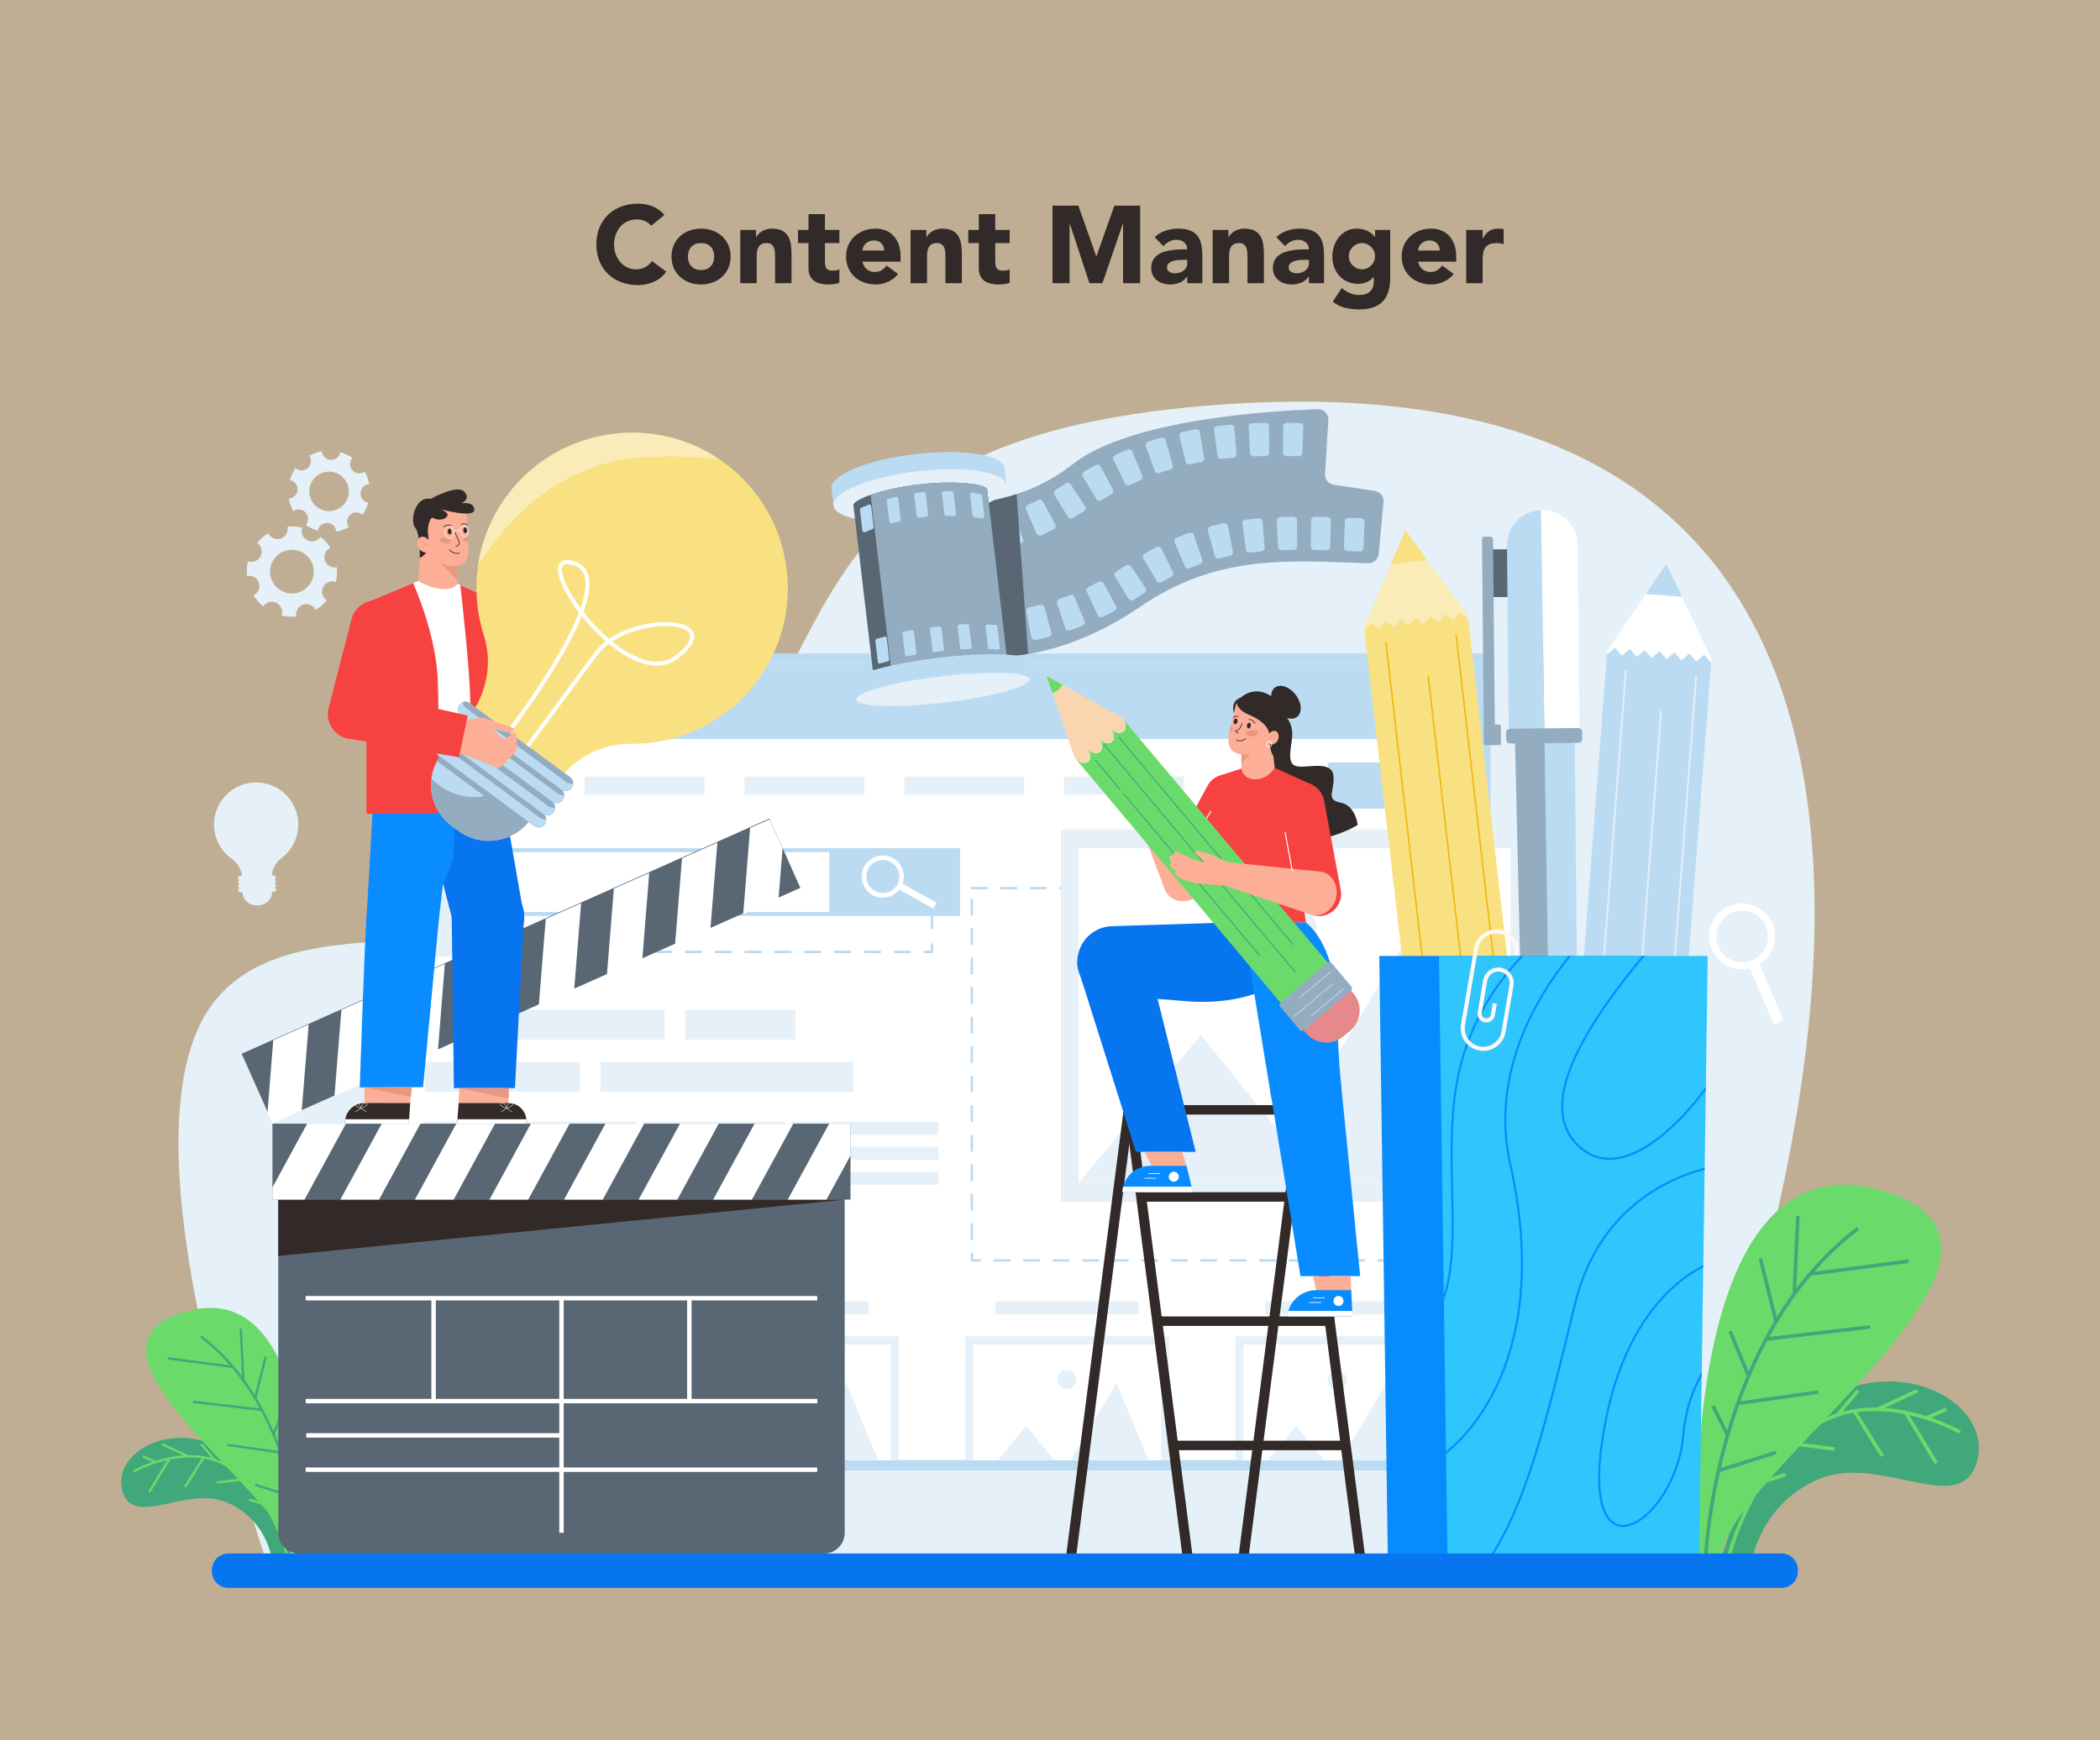 <?xml version="1.0" encoding="utf-8"?>
<!-- Generator: Adobe Illustrator 27.5.0, SVG Export Plug-In . SVG Version: 6.00 Build 0)  -->
<svg version="1.1" id="Ñëîé_1" xmlns="http://www.w3.org/2000/svg" xmlns:xlink="http://www.w3.org/1999/xlink" x="0px" y="0px"
	 viewBox="0 0 2654.125 2200" style="enable-background:new 0 0 2654.125 2200;" xml:space="preserve">
<rect style="fill:#bfae93;" width="2654.125" height="2200"/>
<g>
	<path style="fill:#322A28;" d="M823.054,285.43c-2.125-2.582-4.73-4.567-7.822-5.951c-3.093-1.385-6.668-2.078-10.728-2.078
		c-4.062,0-7.822,0.785-11.282,2.354c-3.461,1.571-6.461,3.761-8.998,6.576c-2.539,2.815-4.523,6.159-5.953,10.036
		c-1.432,3.875-2.146,8.076-2.146,12.597c0,4.616,0.714,8.838,2.146,12.666c1.43,3.83,3.391,7.153,5.884,9.967
		c2.491,2.815,5.42,5.007,8.79,6.574c3.367,1.571,6.99,2.354,10.867,2.354c4.43,0,8.351-0.92,11.766-2.769
		c3.414-1.845,6.229-4.429,8.444-7.751l17.996,13.428c-4.153,5.814-9.413,10.104-15.781,12.873s-12.922,4.153-19.657,4.153
		c-7.661,0-14.721-1.2-21.18-3.599c-6.461-2.398-12.043-5.835-16.749-10.312c-4.707-4.477-8.376-9.899-11.006-16.267
		c-2.63-6.368-3.945-13.473-3.945-21.317s1.315-14.951,3.945-21.319c2.63-6.368,6.298-11.788,11.006-16.265
		c4.706-4.475,10.289-7.911,16.749-10.314c6.458-2.398,13.519-3.599,21.18-3.599c2.769,0,5.652,0.255,8.651,0.762
		c2.998,0.508,5.953,1.314,8.86,2.422c2.907,1.108,5.697,2.586,8.375,4.431c2.675,1.847,5.074,4.106,7.198,6.783L823.054,285.43z"/>
	<path style="fill:#322A28;" d="M848.663,324.329c0-5.351,0.969-10.196,2.907-14.536c1.937-4.336,4.59-8.051,7.96-11.144
		c3.367-3.091,7.336-5.467,11.904-7.128c4.569-1.661,9.435-2.493,14.605-2.493c5.168,0,10.036,0.832,14.604,2.493
		c4.568,1.661,8.535,4.037,11.905,7.128c3.367,3.093,6.021,6.808,7.96,11.144c1.937,4.34,2.907,9.185,2.907,14.536
		c0,5.353-0.97,10.198-2.907,14.534c-1.938,4.34-4.593,8.052-7.96,11.144c-3.37,3.093-7.337,5.469-11.905,7.13
		c-4.568,1.66-9.437,2.491-14.604,2.491c-5.17,0-10.036-0.832-14.605-2.491c-4.567-1.661-8.537-4.037-11.904-7.13
		c-3.37-3.091-6.022-6.804-7.96-11.144C849.632,334.527,848.663,329.682,848.663,324.329z M869.427,324.329
		c0,5.075,1.454,9.183,4.361,12.319c2.907,3.139,6.99,4.706,12.25,4.706c5.26,0,9.344-1.567,12.251-4.706
		c2.907-3.136,4.36-7.244,4.36-12.319c0-5.075-1.453-9.183-4.36-12.321c-2.907-3.136-6.991-4.706-12.251-4.706
		c-5.26,0-9.343,1.571-12.25,4.706C870.881,315.146,869.427,319.254,869.427,324.329z"/>
	<path style="fill:#322A28;" d="M935.593,290.69h19.934v9.137h0.277c0.645-1.291,1.568-2.582,2.768-3.877
		c1.198-1.291,2.63-2.443,4.292-3.46c1.661-1.015,3.552-1.845,5.676-2.491c2.122-0.645,4.429-0.971,6.921-0.971
		c5.26,0,9.504,0.81,12.736,2.424c3.229,1.615,5.745,3.854,7.545,6.713c1.799,2.862,3.021,6.229,3.668,10.105
		c0.645,3.877,0.969,8.077,0.969,12.597v37.099h-20.764V325.02c0-1.937-0.07-3.944-0.208-6.021
		c-0.138-2.076-0.554-3.991-1.246-5.745c-0.692-1.752-1.754-3.184-3.184-4.292c-1.432-1.108-3.484-1.661-6.16-1.661
		c-2.677,0-4.844,0.484-6.506,1.453c-1.661,0.969-2.931,2.263-3.806,3.877c-0.879,1.615-1.454,3.439-1.731,5.467
		c-0.277,2.032-0.415,4.155-0.415,6.368v33.501h-20.765V290.69z"/>
	<path style="fill:#322A28;" d="M1060.87,307.302h-18.273v22.424c0,1.849,0.091,3.531,0.277,5.054
		c0.183,1.522,0.599,2.839,1.246,3.944c0.644,1.108,1.637,1.962,2.976,2.563c1.336,0.6,3.115,0.899,5.33,0.899
		c1.108,0,2.561-0.116,4.36-0.345c1.799-0.23,3.161-0.762,4.084-1.592v17.303c-2.308,0.83-4.706,1.384-7.198,1.661
		c-2.492,0.276-4.938,0.415-7.336,0.415c-3.508,0-6.737-0.371-9.691-1.108c-2.954-0.737-5.537-1.914-7.751-3.529
		c-2.215-1.615-3.945-3.715-5.192-6.298c-1.246-2.584-1.868-5.721-1.868-9.415v-31.976h-13.289V290.69h13.289v-19.933h20.764v19.933
		h18.273V307.302z"/>
	<path style="fill:#322A28;" d="M1135.067,346.339c-3.322,4.245-7.523,7.524-12.597,9.828c-5.077,2.306-10.337,3.462-15.781,3.462
		c-5.17,0-10.036-0.832-14.604-2.491c-4.568-1.661-8.538-4.037-11.905-7.13c-3.37-3.091-6.021-6.804-7.96-11.144
		c-1.938-4.336-2.907-9.181-2.907-14.534c0-5.351,0.969-10.196,2.907-14.536c1.938-4.336,4.59-8.051,7.96-11.144
		c3.367-3.091,7.337-5.467,11.905-7.128c4.568-1.661,9.435-2.493,14.604-2.493c4.797,0,9.157,0.832,13.081,2.493
		c3.922,1.661,7.244,4.037,9.967,7.128c2.722,3.093,4.821,6.808,6.299,11.144c1.474,4.34,2.214,9.185,2.214,14.536v6.505h-48.174
		c0.831,3.969,2.631,7.13,5.399,9.482c2.769,2.354,6.182,3.531,10.243,3.531c3.414,0,6.298-0.762,8.653-2.285
		c2.353-1.522,4.405-3.483,6.159-5.883L1135.067,346.339z M1117.487,316.715c0.091-3.506-1.062-6.507-3.461-8.998
		c-2.401-2.491-5.492-3.738-9.275-3.738c-2.308,0-4.339,0.37-6.091,1.108c-1.754,0.739-3.253,1.685-4.499,2.839
		s-2.215,2.491-2.907,4.014s-1.085,3.115-1.177,4.776H1117.487z"/>
	<path style="fill:#322A28;" d="M1150.846,290.69h19.934v9.137h0.277c0.645-1.291,1.568-2.582,2.768-3.877
		c1.198-1.291,2.63-2.443,4.292-3.46c1.661-1.015,3.552-1.845,5.676-2.491c2.122-0.645,4.429-0.971,6.921-0.971
		c5.26,0,9.504,0.81,12.736,2.424c3.229,1.615,5.745,3.854,7.545,6.713c1.799,2.862,3.021,6.229,3.668,10.105
		c0.645,3.877,0.969,8.077,0.969,12.597v37.099h-20.764V325.02c0-1.937-0.069-3.944-0.208-6.021
		c-0.138-2.076-0.554-3.991-1.246-5.745c-0.692-1.752-1.754-3.184-3.184-4.292c-1.432-1.108-3.484-1.661-6.16-1.661
		c-2.677,0-4.844,0.484-6.506,1.453c-1.661,0.969-2.931,2.263-3.806,3.877c-0.879,1.615-1.454,3.439-1.731,5.467
		c-0.277,2.032-0.415,4.155-0.415,6.368v33.501h-20.765V290.69z"/>
	<path style="fill:#322A28;" d="M1276.124,307.302h-18.273v22.424c0,1.849,0.091,3.531,0.277,5.054
		c0.183,1.522,0.599,2.839,1.246,3.944c0.645,1.108,1.637,1.962,2.976,2.563c1.336,0.6,3.115,0.899,5.33,0.899
		c1.108,0,2.561-0.116,4.36-0.345c1.799-0.23,3.161-0.762,4.084-1.592v17.303c-2.308,0.83-4.706,1.384-7.198,1.661
		c-2.492,0.276-4.938,0.415-7.337,0.415c-3.508,0-6.737-0.371-9.691-1.108c-2.954-0.737-5.537-1.914-7.751-3.529
		c-2.215-1.615-3.945-3.715-5.192-6.298c-1.246-2.584-1.868-5.721-1.868-9.415v-31.976h-13.289V290.69h13.289v-19.933h20.764v19.933
		h18.273V307.302z"/>
	<path style="fill:#322A28;" d="M1330.247,259.958h32.67l22.563,63.954h0.277l22.702-63.954h32.531v98.008h-21.595v-75.167h-0.277
		l-25.748,75.167h-16.472l-24.779-75.167h-0.276v75.167h-21.596V259.958z"/>
	<path style="fill:#322A28;" d="M1500.512,349.523h-0.277c-2.308,3.599-5.377,6.184-9.205,7.751
		c-3.83,1.569-7.868,2.354-12.112,2.354c-3.139,0-6.16-0.44-9.067-1.316c-2.907-0.876-5.468-2.19-7.682-3.944
		c-2.215-1.752-3.969-3.921-5.261-6.507c-1.293-2.582-1.937-5.583-1.937-8.998c0-3.877,0.714-7.151,2.146-9.828
		c1.43-2.676,3.367-4.892,5.814-6.646c2.444-1.752,5.236-3.115,8.375-4.083c3.137-0.969,6.389-1.683,9.759-2.146
		c3.368-0.461,6.735-0.737,10.106-0.83c3.367-0.091,6.483-0.139,9.343-0.139c0-3.69-1.315-6.621-3.945-8.79
		c-2.63-2.169-5.745-3.253-9.343-3.253c-3.415,0-6.53,0.716-9.344,2.146c-2.816,1.432-5.33,3.39-7.544,5.883l-11.074-11.352
		c3.876-3.599,8.396-6.298,13.565-8.099c5.168-1.798,10.521-2.7,16.057-2.7c6.091,0,11.096,0.762,15.02,2.285
		c3.921,1.522,7.06,3.761,9.413,6.713c2.353,2.956,3.991,6.576,4.914,10.868c0.921,4.292,1.385,9.253,1.385,14.881v34.191h-19.103
		V349.523z M1495.39,328.482c-1.571,0-3.53,0.069-5.883,0.206c-2.353,0.139-4.616,0.533-6.783,1.177
		c-2.17,0.646-4.015,1.615-5.537,2.908c-1.524,1.293-2.285,3.093-2.285,5.397c0,2.493,1.06,4.34,3.184,5.538
		c2.123,1.2,4.337,1.8,6.645,1.8c2.029,0,3.991-0.278,5.884-0.832c1.89-0.554,3.576-1.337,5.053-2.352
		c1.475-1.015,2.651-2.306,3.529-3.877c0.876-1.569,1.315-3.413,1.315-5.538v-4.428H1495.39z"/>
	<path style="fill:#322A28;" d="M1532.626,290.69h19.934v9.137h0.277c0.645-1.291,1.568-2.582,2.768-3.877
		c1.198-1.291,2.63-2.443,4.292-3.46c1.661-1.015,3.552-1.845,5.676-2.491c2.122-0.645,4.43-0.971,6.921-0.971
		c5.26,0,9.505,0.81,12.736,2.424c3.229,1.615,5.745,3.854,7.545,6.713c1.799,2.862,3.021,6.229,3.668,10.105
		c0.645,3.877,0.969,8.077,0.969,12.597v37.099h-20.764V325.02c0-1.937-0.069-3.944-0.208-6.021
		c-0.138-2.076-0.554-3.991-1.246-5.745c-0.692-1.752-1.754-3.184-3.184-4.292c-1.432-1.108-3.484-1.661-6.16-1.661
		c-2.677,0-4.844,0.484-6.506,1.453c-1.661,0.969-2.931,2.263-3.806,3.877c-0.879,1.615-1.454,3.439-1.731,5.467
		c-0.277,2.032-0.415,4.155-0.415,6.368v33.501h-20.765V290.69z"/>
	<path style="fill:#322A28;" d="M1654.302,349.523h-0.277c-2.308,3.599-5.377,6.184-9.205,7.751
		c-3.83,1.569-7.868,2.354-12.112,2.354c-3.138,0-6.16-0.44-9.067-1.316c-2.907-0.876-5.468-2.19-7.682-3.944
		c-2.215-1.752-3.969-3.921-5.261-6.507c-1.293-2.582-1.937-5.583-1.937-8.998c0-3.877,0.714-7.151,2.146-9.828
		c1.43-2.676,3.367-4.892,5.814-6.646c2.444-1.752,5.236-3.115,8.375-4.083c3.137-0.969,6.389-1.683,9.759-2.146
		c3.368-0.461,6.735-0.737,10.105-0.83c3.367-0.091,6.483-0.139,9.343-0.139c0-3.69-1.315-6.621-3.945-8.79
		c-2.63-2.169-5.745-3.253-9.343-3.253c-3.416,0-6.53,0.716-9.344,2.146c-2.816,1.432-5.33,3.39-7.544,5.883l-11.074-11.352
		c3.876-3.599,8.396-6.298,13.565-8.099c5.168-1.798,10.52-2.7,16.057-2.7c6.091,0,11.096,0.762,15.02,2.285
		c3.921,1.522,7.06,3.761,9.413,6.713c2.353,2.956,3.99,6.576,4.914,10.868c0.922,4.292,1.385,9.253,1.385,14.881v34.191h-19.104
		V349.523z M1649.181,328.482c-1.571,0-3.53,0.069-5.883,0.206c-2.353,0.139-4.616,0.533-6.783,1.177
		c-2.17,0.646-4.015,1.615-5.537,2.908c-1.523,1.293-2.285,3.093-2.285,5.397c0,2.493,1.06,4.34,3.184,5.538
		c2.123,1.2,4.337,1.8,6.645,1.8c2.029,0,3.991-0.278,5.884-0.832c1.89-0.554,3.576-1.337,5.053-2.352
		c1.475-1.015,2.651-2.306,3.529-3.877c0.876-1.569,1.315-3.413,1.315-5.538v-4.428H1649.181z"/>
	<path style="fill:#322A28;" d="M1757.015,352.292c0,12.736-3.208,22.401-9.621,29.001c-6.415,6.597-16.174,9.897-29.277,9.897
		c-6,0-11.905-0.67-17.719-2.007c-5.814-1.339-11.167-3.946-16.057-7.821l11.49-17.166c3.229,2.676,6.621,4.797,10.174,6.368
		c3.552,1.569,7.451,2.354,11.698,2.354c6.368,0,11.05-1.548,14.051-4.639c2.998-3.091,4.499-7.037,4.499-11.834v-6.507h-0.277
		c-2.401,3.232-5.377,5.517-8.929,6.852c-3.553,1.337-6.899,2.007-10.036,2.007c-4.983,0-9.505-0.851-13.565-2.561
		c-4.062-1.706-7.545-4.104-10.452-7.198c-2.907-3.091-5.145-6.76-6.713-11.005c-1.571-4.243-2.353-8.905-2.353-13.982
		c0-4.428,0.713-8.766,2.146-13.012c1.429-4.243,3.46-7.981,6.09-11.213c2.631-3.228,5.836-5.835,9.621-7.821
		c3.783-1.984,8.074-2.977,12.874-2.977c2.952,0,5.652,0.326,8.099,0.971c2.444,0.647,4.637,1.476,6.575,2.491
		c1.937,1.017,3.599,2.146,4.983,3.39c1.385,1.246,2.492,2.472,3.322,3.67h0.277v-8.861h19.103V352.292z M1704.689,323.912
		c0,2.215,0.415,4.317,1.246,6.3c0.831,1.986,2.008,3.736,3.53,5.26c1.523,1.522,3.275,2.746,5.26,3.668
		c1.984,0.922,4.175,1.383,6.575,1.383c2.306,0,4.476-0.461,6.507-1.383c2.028-0.922,3.806-2.146,5.329-3.668
		c1.524-1.524,2.7-3.275,3.53-5.26c0.831-1.984,1.246-4.085,1.246-6.3c0-2.213-0.415-4.313-1.246-6.298
		c-0.831-1.984-2.007-3.738-3.53-5.26c-1.522-1.523-3.301-2.744-5.329-3.668c-2.031-0.921-4.201-1.384-6.507-1.384
		c-2.401,0-4.592,0.463-6.575,1.384c-1.986,0.924-3.738,2.146-5.26,3.668c-1.522,1.522-2.699,3.276-3.53,5.26
		C1705.104,319.6,1704.689,321.699,1704.689,323.912z"/>
	<path style="fill:#322A28;" d="M1837.302,346.339c-3.322,4.245-7.523,7.524-12.597,9.828c-5.077,2.306-10.337,3.462-15.781,3.462
		c-5.17,0-10.036-0.832-14.604-2.491c-4.568-1.661-8.538-4.037-11.905-7.13c-3.37-3.091-6.021-6.804-7.96-11.144
		c-1.938-4.336-2.907-9.181-2.907-14.534c0-5.351,0.969-10.196,2.907-14.536c1.938-4.336,4.59-8.051,7.96-11.144
		c3.367-3.091,7.336-5.467,11.905-7.128c4.568-1.661,9.435-2.493,14.604-2.493c4.797,0,9.157,0.832,13.081,2.493
		c3.922,1.661,7.244,4.037,9.967,7.128c2.722,3.093,4.821,6.808,6.299,11.144c1.474,4.34,2.214,9.185,2.214,14.536v6.505h-48.173
		c0.831,3.969,2.631,7.13,5.399,9.482c2.769,2.354,6.182,3.531,10.244,3.531c3.413,0,6.298-0.762,8.652-2.285
		c2.353-1.522,4.405-3.483,6.159-5.883L1837.302,346.339z M1819.722,316.715c0.091-3.506-1.062-6.507-3.461-8.998
		c-2.401-2.491-5.492-3.738-9.275-3.738c-2.308,0-4.339,0.37-6.091,1.108c-1.754,0.739-3.253,1.685-4.499,2.839
		s-2.215,2.491-2.907,4.014c-0.692,1.522-1.085,3.115-1.177,4.776H1819.722z"/>
	<path style="fill:#322A28;" d="M1853.082,290.69h20.765v10.798h0.277c2.214-4.153,4.844-7.267,7.89-9.343
		c3.045-2.078,6.873-3.116,11.489-3.116c1.198,0,2.399,0.048,3.6,0.139c1.198,0.093,2.305,0.278,3.322,0.554v18.965
		c-1.477-0.459-2.931-0.807-4.36-1.038c-1.433-0.23-2.931-0.345-4.499-0.345c-3.969,0-7.108,0.554-9.414,1.661
		c-2.308,1.108-4.083,2.653-5.33,4.637c-1.245,1.986-2.054,4.361-2.422,7.128c-0.37,2.769-0.554,5.814-0.554,9.137v28.101h-20.765
		V290.69z"/>
</g>
<g>
	<path style="fill:#E5F0F8;" d="M2104.52,1972.225c0,0,694.56-1565.289-580.033-1459.335
		c-545.916,45.381-444.004,320.694-685.111,578.292c-156.283,166.972-456.862,30.379-569.501,176.285s19.73,561.937,66.163,704.759
		H2104.52z"/>
	<g>
		<path style="fill:#40A87B;" d="M369.118,1968.607c0,0-26.736-106.648-93.381-139.561c-66.645-32.913-137.777,12.147-119.715,59.53
			c15.575,40.858,79.618-9.381,129.447,10.375c49.829,19.756,57.684,69.655,57.684,69.655H369.118z"/>
		<path style="fill:none;stroke:#6ADB6A;stroke-width:3.003;stroke-miterlimit:10;" d="M168.905,1860.161
			c0,0,71.528-40.763,124.597-3.076c53.069,37.687,69.864,111.522,69.864,111.522"/>
		
			<line style="fill:none;stroke:#6ADB6A;stroke-width:3.003;stroke-miterlimit:10;" x1="180.442" y1="1841.097" x2="197.083" y2="1848.352"/>
		
			<line style="fill:none;stroke:#6ADB6A;stroke-width:3.003;stroke-miterlimit:10;" x1="204.476" y1="1825.551" x2="237.623" y2="1841.097"/>
		
			<line style="fill:none;stroke:#6ADB6A;stroke-width:3.003;stroke-miterlimit:10;" x1="254.277" y1="1825.551" x2="271.522" y2="1845.922"/>
		
			<line style="fill:none;stroke:#6ADB6A;stroke-width:3.003;stroke-miterlimit:10;" x1="286.964" y1="1839.203" x2="294.716" y2="1857.963"/>
		
			<line style="fill:none;stroke:#6ADB6A;stroke-width:3.003;stroke-miterlimit:10;" x1="188.762" y1="1886.119" x2="214.31" y2="1843.854"/>
		
			<line style="fill:none;stroke:#6ADB6A;stroke-width:3.003;stroke-miterlimit:10;" x1="233.895" y1="1880.062" x2="257.326" y2="1842.432"/>
		
			<line style="fill:none;stroke:#6ADB6A;stroke-width:3.003;stroke-miterlimit:10;" x1="273.697" y1="1874.294" x2="308.922" y2="1869.917"/>
		
			<line style="fill:none;stroke:#6ADB6A;stroke-width:3.003;stroke-miterlimit:10;" x1="314.706" y1="1895.637" x2="334.897" y2="1902.266"/>
	</g>
	<g>
		<path style="fill:#40A87B;" d="M2174.471,1974.423c0,0,40.421-161.238,141.18-210.998
			c100.76-49.761,208.301,18.365,180.993,90.002c-23.547,61.771-120.372-14.182-195.707,15.687
			c-75.335,29.869-87.21,105.31-87.21,105.31H2174.471z"/>
		<path style="fill:none;stroke:#6ADB6A;stroke-width:4.54;stroke-miterlimit:10;" d="M2477.168,1810.468
			c0,0-108.141-61.629-188.375-4.651c-80.233,56.978-105.625,168.607-105.625,168.607"/>
		
			<line style="fill:none;stroke:#6ADB6A;stroke-width:4.54;stroke-miterlimit:10;" x1="2459.726" y1="1781.645" x2="2434.566" y2="1792.614"/>
		
			<line style="fill:none;stroke:#6ADB6A;stroke-width:4.54;stroke-miterlimit:10;" x1="2423.388" y1="1758.141" x2="2373.274" y2="1781.645"/>
		
			<line style="fill:none;stroke:#6ADB6A;stroke-width:4.54;stroke-miterlimit:10;" x1="2348.096" y1="1758.141" x2="2322.024" y2="1788.939"/>
		
			<line style="fill:none;stroke:#6ADB6A;stroke-width:4.54;stroke-miterlimit:10;" x1="2298.677" y1="1778.781" x2="2286.957" y2="1807.144"/>
		
			<line style="fill:none;stroke:#6ADB6A;stroke-width:4.54;stroke-miterlimit:10;" x1="2447.146" y1="1849.712" x2="2408.521" y2="1785.813"/>
		
			<line style="fill:none;stroke:#6ADB6A;stroke-width:4.54;stroke-miterlimit:10;" x1="2378.911" y1="1840.555" x2="2343.486" y2="1783.663"/>
		
			<line style="fill:none;stroke:#6ADB6A;stroke-width:4.54;stroke-miterlimit:10;" x1="2318.736" y1="1831.834" x2="2265.479" y2="1825.216"/>
		
			<line style="fill:none;stroke:#6ADB6A;stroke-width:4.54;stroke-miterlimit:10;" x1="2256.735" y1="1864.102" x2="2226.208" y2="1874.125"/>
	</g>
	<g>
		<path style="fill:#6ADB6A;" d="M2144.979,1974.893c0,0-28.522-540.461,229.621-470.814s-201.366,360.929-200.975,470.814H2144.979
			z"/>
		<path style="fill:none;stroke:#40A87B;stroke-width:4.54;stroke-miterlimit:10;" d="M2155.411,1974.893
			c0,0,9.013-282.373,193.026-421.997"/>
		
			<line style="fill:none;stroke:#40A87B;stroke-width:4.54;stroke-miterlimit:10;" x1="2267.729" y1="1634.772" x2="2272.326" y2="1537.401"/>
		
			<line style="fill:none;stroke:#40A87B;stroke-width:4.54;stroke-miterlimit:10;" x1="2412.1" y1="1594.426" x2="2287.723" y2="1610.637"/>
		
			<line style="fill:none;stroke:#40A87B;stroke-width:4.54;stroke-miterlimit:10;" x1="2363.73" y1="1677.53" x2="2232.225" y2="1692.851"/>
		
			<line style="fill:none;stroke:#40A87B;stroke-width:4.54;stroke-miterlimit:10;" x1="2297.978" y1="1759.884" x2="2196.405" y2="1774.238"/>
		
			<line style="fill:none;stroke:#40A87B;stroke-width:4.54;stroke-miterlimit:10;" x1="2186.661" y1="1682.934" x2="2209.942" y2="1739.497"/>
		
			<line style="fill:none;stroke:#40A87B;stroke-width:4.54;stroke-miterlimit:10;" x1="2224.916" y1="1591.134" x2="2244.764" y2="1670.768"/>
		
			<line style="fill:none;stroke:#40A87B;stroke-width:4.54;stroke-miterlimit:10;" x1="2164.927" y1="1777.361" x2="2183.475" y2="1814.331"/>
		
			<line style="fill:none;stroke:#40A87B;stroke-width:4.54;stroke-miterlimit:10;" x1="2244.764" y1="1836.228" x2="2171.979" y2="1859.176"/>
	</g>
	<g>
		<path style="fill:#6ADB6A;" d="M388.625,1968.918c0,0,18.865-357.478-151.879-311.412
			c-170.744,46.066,133.19,238.73,132.931,311.412H388.625z"/>
		<path style="fill:none;stroke:#40A87B;stroke-width:3.003;stroke-miterlimit:10;" d="M381.725,1968.918
			c0,0-5.962-186.771-127.673-279.122"/>
		
			<line style="fill:none;stroke:#40A87B;stroke-width:3.003;stroke-miterlimit:10;" x1="307.434" y1="1743.951" x2="304.393" y2="1679.547"/>
		
			<line style="fill:none;stroke:#40A87B;stroke-width:3.003;stroke-miterlimit:10;" x1="211.943" y1="1717.264" x2="294.21" y2="1727.987"/>
		
			<line style="fill:none;stroke:#40A87B;stroke-width:3.003;stroke-miterlimit:10;" x1="243.936" y1="1772.232" x2="330.918" y2="1782.366"/>
		
			<line style="fill:none;stroke:#40A87B;stroke-width:3.003;stroke-miterlimit:10;" x1="287.427" y1="1826.704" x2="354.611" y2="1836.198"/>
		
			<line style="fill:none;stroke:#40A87B;stroke-width:3.003;stroke-miterlimit:10;" x1="361.055" y1="1775.807" x2="345.657" y2="1813.219"/>
		
			<line style="fill:none;stroke:#40A87B;stroke-width:3.003;stroke-miterlimit:10;" x1="335.752" y1="1715.087" x2="322.624" y2="1767.76"/>
		
			<line style="fill:none;stroke:#40A87B;stroke-width:3.003;stroke-miterlimit:10;" x1="375.431" y1="1838.264" x2="363.163" y2="1862.717"/>
		
			<line style="fill:none;stroke:#40A87B;stroke-width:3.003;stroke-miterlimit:10;" x1="322.624" y1="1877.2" x2="370.766" y2="1892.379"/>
	</g>
	<g>
		<rect x="472.102" y="826.22" style="fill:#BBDBF3;" width="1411.73" height="1032.75"/>
		<rect x="485.216" y="839.306" style="fill:#FFFFFF;" width="1385.532" height="1006.553"/>
		<rect x="485.202" y="839.317" style="fill:#BBDBF3;" width="1385.534" height="94.861"/>
		<g>
			
				<line style="fill:none;stroke:#FFFFFF;stroke-width:8.751;stroke-linecap:round;stroke-linejoin:round;stroke-miterlimit:10;" x1="1783.152" y1="914.033" x2="1837.725" y2="859.461"/>
			
				<line style="fill:none;stroke:#FFFFFF;stroke-width:8.751;stroke-linecap:round;stroke-linejoin:round;stroke-miterlimit:10;" x1="1837.725" y1="914.033" x2="1783.152" y2="859.461"/>
		</g>
		<g>
			<g>
				<polyline style="fill:none;stroke:#BBDBF3;stroke-width:3.109;stroke-linecap:round;stroke-linejoin:round;" points="
					1177.968,1194.057 1177.968,1203.384 1168.641,1203.384 				"/>
				
					<line style="fill:none;stroke:#BBDBF3;stroke-width:3.109;stroke-linecap:round;stroke-linejoin:round;stroke-dasharray:18.858,18.858;" x1="1149.783" y1="1203.384" x2="555.757" y2="1203.384"/>
				<polyline style="fill:none;stroke:#BBDBF3;stroke-width:3.109;stroke-linecap:round;stroke-linejoin:round;" points="
					546.328,1203.384 537,1203.384 537,1194.057 				"/>
				
					<line style="fill:none;stroke:#BBDBF3;stroke-width:3.109;stroke-linecap:round;stroke-linejoin:round;stroke-dasharray:20.651,20.651;" x1="537" y1="1173.406" x2="537" y2="1142.43"/>
				<polyline style="fill:none;stroke:#BBDBF3;stroke-width:3.109;stroke-linecap:round;stroke-linejoin:round;" points="
					537,1132.104 537,1122.777 546.328,1122.777 				"/>
				
					<line style="fill:none;stroke:#BBDBF3;stroke-width:3.109;stroke-linecap:round;stroke-linejoin:round;stroke-dasharray:18.858,18.858;" x1="565.186" y1="1122.777" x2="1159.212" y2="1122.777"/>
				<polyline style="fill:none;stroke:#BBDBF3;stroke-width:3.109;stroke-linecap:round;stroke-linejoin:round;" points="
					1168.641,1122.777 1177.968,1122.777 1177.968,1132.104 				"/>
				
					<line style="fill:none;stroke:#BBDBF3;stroke-width:3.109;stroke-linecap:round;stroke-linejoin:round;stroke-dasharray:20.651,20.651;" x1="1177.968" y1="1152.755" x2="1177.968" y2="1183.731"/>
			</g>
		</g>
		<rect x="537" y="981.677" style="fill:#E5F0F8;" width="151.409" height="22.804"/>
		<rect x="738.982" y="981.677" style="fill:#E5F0F8;" width="151.409" height="22.804"/>
		<rect x="940.965" y="981.677" style="fill:#E5F0F8;" width="151.409" height="22.804"/>
		<rect x="1142.947" y="981.677" style="fill:#E5F0F8;" width="151.409" height="22.804"/>
		<rect x="1344.929" y="981.677" style="fill:#E5F0F8;" width="151.409" height="22.804"/>
		<rect x="1678.367" y="963.861" style="fill:#BBDBF3;" width="140.492" height="58.436"/>
		<g>
			<rect x="537.013" y="1689.441" style="fill:#E5F0F8;" width="257.414" height="156.418"/>
			<rect x="546.798" y="1699.771" style="fill:#FFFFFF;" width="237.843" height="146.089"/>
			<polygon style="fill:#E5F0F8;" points="614.029,1802.579 649.003,1845.859 578.36,1845.859 			"/>
			<polygon style="fill:#E5F0F8;" points="768.604,1845.859 670.266,1845.859 727.922,1748.578 			"/>
			
				<ellipse transform="matrix(0.229 -0.974 0.974 0.229 -1184.432 1993.567)" style="fill:#E5F0F8;" cx="665.708" cy="1744.15" rx="12.038" ry="12.038"/>
		</g>
		<g>
			<rect x="1561.446" y="1689.441" style="fill:#E5F0F8;" width="257.414" height="156.418"/>
			<rect x="1571.231" y="1699.771" style="fill:#FFFFFF;" width="237.843" height="146.089"/>
			<polygon style="fill:#E5F0F8;" points="1638.461,1802.579 1673.436,1845.859 1602.792,1845.859 			"/>
			<polygon style="fill:#E5F0F8;" points="1793.037,1845.859 1694.698,1845.859 1752.354,1748.578 			"/>
			
				<ellipse transform="matrix(0.23 -0.973 0.973 0.23 -395.656 2988.367)" style="fill:#E5F0F8;" cx="1690.152" cy="1744.15" rx="12.038" ry="12.038"/>
		</g>
		<g>
			<rect x="1219.978" y="1689.441" style="fill:#E5F0F8;" width="257.384" height="156.418"/>
			<rect x="1229.733" y="1699.771" style="fill:#FFFFFF;" width="237.874" height="146.089"/>
			<polygon style="fill:#E5F0F8;" points="1296.994,1802.579 1331.968,1845.859 1261.325,1845.859 			"/>
			<polygon style="fill:#E5F0F8;" points="1451.57,1845.859 1353.231,1845.859 1410.887,1748.578 			"/>
			
				<ellipse transform="matrix(0.707 -0.707 0.707 0.707 -838.284 1464.504)" style="fill:#E5F0F8;" cx="1348.671" cy="1744.15" rx="12.038" ry="12.038"/>
		</g>
		<g>
			<rect x="878.481" y="1689.441" style="fill:#E5F0F8;" width="257.414" height="156.418"/>
			<rect x="888.266" y="1699.771" style="fill:#FFFFFF;" width="237.843" height="146.089"/>
			<polygon style="fill:#E5F0F8;" points="955.496,1802.579 990.47,1845.859 919.827,1845.859 			"/>
			<polygon style="fill:#E5F0F8;" points="1110.072,1845.859 1011.733,1845.859 1069.389,1748.578 			"/>
			
				<ellipse transform="matrix(0.16 -0.987 0.987 0.16 -875.339 2460.093)" style="fill:#E5F0F8;" cx="1007.189" cy="1744.15" rx="12.038" ry="12.037"/>
		</g>
		<rect x="537" y="1276.812" style="fill:#E5F0F8;" width="302.895" height="37.465"/>
		<rect x="865.802" y="1276.812" style="fill:#E5F0F8;" width="139.426" height="37.465"/>
		<rect x="537" y="1342.595" style="fill:#E5F0F8;" width="195.942" height="37.464"/>
		<rect x="758.864" y="1342.595" style="fill:#E5F0F8;" width="319.664" height="37.464"/>
		<g>
			<rect x="537" y="1418.146" style="fill:#E5F0F8;" width="52.501" height="16.549"/>
			<rect x="596.871" y="1418.146" style="fill:#E5F0F8;" width="207.384" height="16.549"/>
			<rect x="812.493" y="1418.146" style="fill:#E5F0F8;" width="179.618" height="16.549"/>
			<rect x="999.486" y="1418.146" style="fill:#E5F0F8;" width="186.549" height="16.549"/>
			<rect x="537" y="1449.74" style="fill:#E5F0F8;" width="108.901" height="16.549"/>
			<rect x="654.353" y="1449.74" style="fill:#E5F0F8;" width="194.588" height="16.549"/>
			<rect x="857.393" y="1449.74" style="fill:#E5F0F8;" width="328.641" height="16.549"/>
			<rect x="537" y="1481.333" style="fill:#E5F0F8;" width="167.031" height="16.549"/>
			<rect x="710.973" y="1481.333" style="fill:#E5F0F8;" width="236.452" height="16.549"/>
			<rect x="956.535" y="1481.333" style="fill:#E5F0F8;" width="229.499" height="16.549"/>
			<rect x="537" y="1512.926" style="fill:#E5F0F8;" width="204.636" height="16.549"/>
		</g>
		<rect x="1599.341" y="1645.11" style="fill:#E5F0F8;" width="181.621" height="16.594"/>
		<rect x="1257.859" y="1645.11" style="fill:#E5F0F8;" width="181.621" height="16.594"/>
		<rect x="916.378" y="1645.11" style="fill:#E5F0F8;" width="181.621" height="16.594"/>
		<rect x="574.896" y="1645.11" style="fill:#E5F0F8;" width="181.621" height="16.594"/>
		<g>
			
				<rect x="569.908" y="1074.793" style="fill:#FFFFFF;stroke:#BBDBF3;stroke-width:4.926;stroke-miterlimit:10;" width="640.967" height="80.607"/>
			
				<rect x="1050.156" y="1074.793" style="fill:#BBDBF3;stroke:#BBDBF3;stroke-width:4.313;stroke-miterlimit:10;" width="160.718" height="80.607"/>
			<path style="fill:#FFFFFF;" d="M1102.732,1131.483c11.572,6.466,25.84,3.28,33.826-6.784l42.955,24.001l4.159-7.444
				l-42.949-23.998c4.417-12.081-0.367-25.889-11.958-32.366c-12.856-7.183-29.139-2.621-36.323,10.235
				C1085.258,1107.984,1089.875,1124.3,1102.732,1131.483z M1125.935,1089.956c10.012,5.594,13.627,18.363,8.033,28.375
				c-5.626,10.069-18.363,13.626-28.375,8.032c-10.068-5.626-13.658-18.306-8.032-28.375
				C1103.155,1087.976,1115.867,1084.33,1125.935,1089.956z"/>
		</g>
		
			<rect x="1228.182" y="1122.777" style="fill:none;stroke:#BBDBF3;stroke-width:3.109;stroke-linecap:round;stroke-linejoin:round;stroke-miterlimit:10;stroke-dasharray:18.655;" width="590.676" height="470.65"/>
		<g>
			
				<rect x="1400.903" y="988.604" transform="matrix(-1.836970e-16 1 -1 -1.836970e-16 2920.17 -352.286)" style="fill:#E5F0F8;" width="470.65" height="590.676"/>
			<rect x="1363.343" y="1072.352" style="fill:#FFFFFF;" width="545.774" height="423.181"/>
			<polygon style="fill:#E5F0F8;" points="1363.343,1495.533 1517.637,1308.238 1626.031,1442.441 1778.97,1184.358 
				1909.117,1495.533 			"/>
			<circle style="fill:#E5F0F8;" cx="1636.23" cy="1174.181" r="27.622"/>
		</g>
	</g>
	<g>
		<g>
			<polygon style="fill:#FFFFFF;" points="2143.866,836.354 2135.19,826.167 2125.069,834.919 2116.394,824.733 2106.273,833.484 
				2097.574,823.296 2087.453,832.048 2078.754,821.86 2068.633,830.611 2059.958,820.425 2049.813,829.175 2041.114,818.987 
				2030.97,827.736 2031.331,823.002 2079.968,751.02 2106.008,712.495 2125.875,754.524 2163.023,833.054 2162.662,837.788 
				2153.987,827.602 			"/>
			<polygon style="fill:#BBDBF3;" points="2102.213,1629.754 1970.521,1619.702 2030.97,827.736 2041.114,818.987 2049.813,829.175 
				2059.958,820.425 2068.633,830.611 2078.754,821.86 2087.453,832.048 2097.574,823.296 2106.273,833.484 2116.394,824.733 
				2125.069,834.919 2135.19,826.167 2143.866,836.354 2153.987,827.602 2162.662,837.788 			"/>
			<polygon style="fill:#BBDBF3;" points="2125.875,754.524 2079.968,751.02 2106.008,712.495 			"/>
			<path style="fill:#ADD0FA;" d="M1963.34,1638.423l5.853-76.682c0.336-4.399,4.174-7.693,8.573-7.358l127.199,9.709
				c4.399,0.336,7.693,4.174,7.357,8.573l-5.853,76.682c-0.336,4.399-4.174,7.693-8.573,7.358l-127.199-9.709
				C1966.298,1646.661,1963.004,1642.822,1963.34,1638.423z"/>
			
				<line style="fill:none;stroke:#E5F0F8;stroke-width:2.054;stroke-miterlimit:10;" x1="2143.887" y1="854.099" x2="2091.68" y2="1538.076"/>
			
				<line style="fill:none;stroke:#E5F0F8;stroke-width:2.054;stroke-miterlimit:10;" x1="2099.382" y1="898.287" x2="2056.601" y2="1458.779"/>
			
				<line style="fill:none;stroke:#E5F0F8;stroke-width:2.054;stroke-miterlimit:10;" x1="2054.882" y1="847.306" x2="2002.675" y2="1531.282"/>
		</g>
		<g>
			<polygon style="fill:#F9ECB8;" points="1836.876,784.699 1826.423,776.347 1818.15,786.862 1807.697,778.51 1799.423,789.026 
				1788.947,780.677 1780.673,791.192 1770.197,782.843 1761.923,793.358 1751.47,785.006 1743.174,795.524 1732.697,787.175 
				1724.4,797.693 1723.855,792.976 1757.926,713.063 1776.171,670.292 1803.663,707.779 1855.058,777.819 1855.603,782.536 
				1845.15,774.184 			"/>
			<polygon style="fill:#F9E181;" points="1946.756,1571.557 1815.554,1586.714 1724.4,797.693 1732.697,787.175 1743.174,795.524 
				1751.47,785.006 1761.923,793.358 1770.197,782.843 1780.673,791.192 1788.947,780.677 1799.423,789.026 1807.697,778.51 
				1818.15,786.862 1826.423,776.347 1836.876,784.699 1845.15,774.184 1855.603,782.536 			"/>
			<polygon style="fill:#F9E181;" points="1803.663,707.779 1757.926,713.063 1776.171,670.292 			"/>
			<path style="fill:#ADD0FA;" d="M1812.061,1606.459l-8.826-76.397c-0.506-4.383,2.636-8.346,7.019-8.853l126.726-14.64
				c4.383-0.506,8.346,2.636,8.853,7.019l8.826,76.397c0.506,4.383-2.636,8.346-7.019,8.853l-126.726,14.64
				C1816.531,1613.984,1812.567,1610.842,1812.061,1606.459z"/>
			
				<line style="fill:none;stroke:#F2BB16;stroke-width:2.054;stroke-miterlimit:10;" x1="1840.269" y1="802.118" x2="1918.993" y2="1483.551"/>
			
				<line style="fill:none;stroke:#F2BB16;stroke-width:2.054;stroke-miterlimit:10;" x1="1804.972" y1="853.958" x2="1869.484" y2="1412.365"/>
			
				<line style="fill:none;stroke:#F2BB16;stroke-width:2.054;stroke-miterlimit:10;" x1="1751.595" y1="812.362" x2="1830.319" y2="1493.795"/>
		</g>
		<g>
			
				<rect x="1879.423" y="693.924" transform="matrix(-1 0.01 -0.01 -1 3801.181 1429.747)" style="fill:#586773;" width="35.391" height="60.362"/>
			<polygon style="fill:#BBDBF3;" points="1989.114,821.563 1995.465,1475.104 1960.663,1475.442 1950.332,821.941 			"/>
			<polygon style="fill:#93ACBF;" points="1960.663,1475.442 1927.327,1475.766 1912.132,822.312 1950.332,821.941 			"/>
			<path style="fill:#FFFFFF;" d="M1948.946,644.799c24.591-0.238,44.866,19.646,45.106,44.325l2.337,240.608l-44.346,0.431
				l-4.51-285.278C1948.007,644.866,1948.469,644.804,1948.946,644.799z"/>
			<path style="fill:#BBDBF3;" d="M1947.533,644.885l4.51,285.278l-45.083,0.438l-2.338-240.608
				c-0.12-12.295,4.812-23.579,12.783-31.794C1925.152,650.385,1935.801,645.373,1947.533,644.885z"/>
			<path style="fill:#93ACBF;" d="M1908.624,939.952l86.282-0.838c2.747-0.027,4.953-2.276,4.926-5.023l-0.085-8.782
				c-0.027-2.747-2.276-4.953-5.023-4.926l-86.282,0.838c-2.747,0.027-4.953,2.276-4.926,5.023l0.085,8.783
				C1903.628,937.773,1905.877,939.979,1908.624,939.952z"/>
			<path style="fill:#93ACBF;" d="M1877.123,941.986l18.346-0.178c0.861-0.008,1.552-0.713,1.544-1.574l-0.22-22.639
				c-0.008-0.861-0.713-1.552-1.574-1.544l-18.346,0.178c-0.861,0.008-1.552,0.713-1.544,1.574l0.22,22.639
				C1875.557,941.303,1876.262,941.994,1877.123,941.986z"/>
			<path style="fill:#93ACBF;" d="M1886.486,941.895l-7.909,0.077c-1.657,0.016-3.026-1.327-3.042-2.984l-2.501-257.393
				c-0.016-1.657,1.327-3.026,2.984-3.042l7.909-0.077c1.657-0.016,3.026,1.327,3.042,2.984l2.501,257.393
				C1889.486,940.51,1888.143,941.878,1886.486,941.895z"/>
			<polygon style="fill:#7FACE3;" points="1951.679,1563.484 1962.678,1602.921 1972.821,1563.278 			"/>
			<polygon style="fill:#7FACE3;" points="1962.054,1563.383 1951.68,1563.484 1927.295,1475.786 1960.664,1475.463 			"/>
			<polygon style="fill:#A6C9F1;" points="1995.496,1475.124 1972.82,1563.278 1962.054,1563.383 1960.664,1475.463 			"/>
			<path style="fill:#89A5C7;" d="M1924.649,1475.791l73.492-0.714c1.897-0.018,3.435-1.586,3.416-3.483l-0.033-3.377
				c-0.019-1.897-1.586-3.435-3.483-3.416l-73.492,0.714c-1.897,0.018-3.435,1.586-3.416,3.483l0.033,3.377
				C1921.184,1474.272,1922.752,1475.81,1924.649,1475.791z"/>
		</g>
		<polygon style="fill:#088CFC;" points="2072.096,1964.075 1753.936,1964.075 1743.209,1208.51 2082.823,1208.51 		"/>
		<g>
			<defs>
				<polygon id="SVGID_1_" points="2147.559,1964.075 1829.399,1964.075 1818.672,1208.51 2158.286,1208.51 				"/>
			</defs>
			<use xlink:href="#SVGID_1_"  style="overflow:visible;fill:#2EC6FC;"/>
			<clipPath id="SVGID_00000016064138506069516770000001649298147575879576_">
				<use xlink:href="#SVGID_1_"  style="overflow:visible;"/>
			</clipPath>
			<g style="clip-path:url(#SVGID_00000016064138506069516770000001649298147575879576_);">
				<path style="fill:none;stroke:#088CFC;stroke-width:2.563;stroke-miterlimit:10;" d="M2134.971,1141.996
					c-85.247,94.625-213.086,243.263-137.608,308.872c73.594,63.971,198.447-105.118,222.272-199.107"/>
				<path style="fill:none;stroke:#088CFC;stroke-width:2.563;stroke-miterlimit:10;" d="M2009.512,1180.601
					c0,0-137.447,127.312-100.761,291.006c53.91,240.55-52.126,354.82-107.742,382.227"/>
				<path style="fill:none;stroke:#088CFC;stroke-width:2.563;stroke-miterlimit:10;" d="M1954.58,1180.601
					c0,0-89.456,64.396-112.429,183.285c-22.973,118.89,20.153,249.827-40.8,319.014"/>
				<path style="fill:none;stroke:#088CFC;stroke-width:2.563;stroke-miterlimit:10;" d="M2191.182,1471.608
					c-3.314-0.845-159.083,8.867-200.327,175.9s-75.54,328.659-166.174,379.969"/>
				<path style="fill:none;stroke:#088CFC;stroke-width:2.563;stroke-miterlimit:10;" d="M2191.182,1587.09
					c-7.852,0.402-129.695,22.642-164.076,221.252s91.063,116.97,100.385,5.784c9.322-111.186,102.389-153.11,102.389-153.11"/>
			</g>
		</g>
		<path style="fill:none;stroke:#FFF9F5;stroke-width:5.106;stroke-miterlimit:10;" d="M1889.274,1268.551l-2.488,14.514
			c-0.785,4.578-5.173,7.682-9.751,6.897h0c-4.578-0.785-7.682-5.173-6.897-9.751l2.488-14.514l-1.061,6.19l5.512-32.159
			c1.569-9.157,10.345-15.364,19.502-13.795l0,0c9.157,1.569,15.364,10.345,13.795,19.502l-3.829,22.34l3.707-21.629l-9.983,58.242
			c-2.415,14.087-15.916,23.637-30.003,21.223l0,0c-14.087-2.415-23.637-15.916-21.223-30.003l16.536-96.476
			c2.415-14.087,15.916-23.638,30.003-21.223l0,0c14.087,2.415,23.638,15.916,21.223,30.003"/>
	</g>
	<g>
		<path style="fill:#93ACBF;" d="M1163.881,635.183c0,0,1.249,0.246,3.674,0.562c13.529,1.857,62.843,6.769,117.348-11.084
			c23.47-7.699,47.874-19.593,70.816-37.778c72.936-57.851,257.325-67.826,309.834-69.528c7.615-0.229,13.77,6.121,13.301,13.706
			l-4.195,68.162c-0.398,6.68,4.331,12.586,10.95,13.567l52.026,7.88c6.764,1.064,11.566,7.147,10.92,13.994l-6.024,65.639
			c-0.647,6.847-6.532,12.012-13.346,11.75c-106.184-3.854-192.028-10.509-288.349,55.166
			c-59.469,40.556-111.082,54.708-141.508,59.576c-18.427,2.963-29.049,2.544-29.049,2.544l-103.134-188.215L1163.881,635.183z"/>
		<g>
			<path style="fill:#BBDBF3;" d="M1280.088,813.651c-5.238,0.551-10.456,0.997-15.985,1.169c-3.153,0.133-6.315-1.727-6.389-3.955
				l1.117-33.941c-0.075-2.231,1.391-3.988,3.942-4.088c4.112-0.123,8.513-0.493,12.865-0.954c2.567-0.218,4.919,1.206,5.204,3.43
				l4.303,33.686C1285.425,811.181,1283.208,813.373,1280.088,813.651z"/>
			<path style="fill:#BBDBF3;" d="M1324.681,805.36c-4.975,1.273-9.952,2.534-15.017,3.523c-2.991,0.628-5.751-0.635-6.164-2.818
				l-6.417-33.348c-0.413-2.183,1.355-4.398,3.95-4.944c4.407-0.85,8.777-1.969,13.148-3.086c2.582-0.649,5.16,0.569,5.75,2.679
				l9.009,32.743C1329.546,802.28,1327.634,804.616,1324.681,805.36z"/>
			<path style="fill:#BBDBF3;" d="M1367.327,791.422c-4.73,1.914-9.492,3.75-14.357,5.339c-2.865,0.986-5.751,0.072-6.445-2.039
				l-10.681-32.237c-0.693-2.111,0.796-4.53,3.328-5.399c4.313-1.397,8.546-3.037,12.758-4.746c2.495-0.986,5.206-0.118,6.055,1.935
				l12.898,31.415C1371.733,787.743,1370.141,790.311,1367.327,791.422z"/>
			<path style="fill:#BBDBF3;" d="M1407.901,772.723l-13.598,6.931c-2.684,1.375-5.724,0.653-6.643-1.333l-14.372-30.769
				c-0.948-2.045,0.323-4.475,2.716-5.708l12.181-6.213c2.421-1.176,5.161-0.74,6.238,1.211l16.338,29.771
				C1411.83,768.554,1410.611,771.393,1407.901,772.723z"/>
			<path style="fill:#BBDBF3;" d="M1446.055,749.762l-12.786,8.248c-2.529,1.625-5.507,1.409-6.663-0.502l-17.645-29.016
				c-1.144-1.891-0.242-4.629,2.028-6.092l11.533-7.433c2.257-1.451,5.527-1.409,6.691,0.484l18.851,28.247
				C1449.23,745.594,1448.595,748.119,1446.055,749.762z"/>
			<path style="fill:#BBDBF3;" d="M1480.243,729.178l-11.828,6.607c-2.328,1.301-5.154,0.794-6.292-1.091l-17.453-29.131
				c-1.159-1.92,0.069-4.656,2.722-6.144l13.441-7.492c2.696-1.416,5.767-0.808,6.744,1.162l15.195,30.37
				C1483.768,725.47,1482.597,727.94,1480.243,729.178z"/>
			<path style="fill:#BBDBF3;" d="M1516.351,713.454c-4.287,1.328-8.348,3.277-12.538,4.874c-2.456,0.99-5.166,0.138-6.053-1.899
				l-13.452-31.181c-0.887-2.037,0.693-4.622,3.529-5.769c4.814-1.853,9.503-4.043,14.427-5.598c2.902-0.972,5.825-0.048,6.528,2.06
				l10.835,32.185C1520.33,710.234,1518.864,712.622,1516.351,713.454z"/>
			<path style="fill:#BBDBF3;" d="M1554.32,702.906c-4.418,0.922-8.863,1.752-13.168,3.028c-2.562,0.688-5.12-0.493-5.712-2.634
				l-8.957-32.757c-0.593-2.141,1.319-4.519,4.271-5.308c4.958-1.443,9.996-2.409,15.021-3.457c2.98-0.62,5.729,0.65,6.141,2.834
				l6.382,33.355C1558.708,700.151,1556.928,702.364,1554.32,702.906z"/>
			<path style="fill:#BBDBF3;" d="M1593.775,697.095l-13.644,1.46c-2.687,0.281-5.062-1.073-5.384-3.302l-4.714-33.631
				c-0.314-2.169,1.858-4.424,4.847-4.743l15.128-1.62c2.991-0.346,5.53,1.394,5.704,3.577l2.658,33.855
				C1598.549,694.937,1596.453,696.777,1593.775,697.095z"/>
			<path style="fill:#BBDBF3;" d="M1634.404,695.197c-4.71-0.033-9.335,0.196-13.989,0.331c-2.747,0.089-5.055-1.639-5.155-3.858
				l-1.463-33.928c-0.099-2.22,2.218-4.098,5.175-4.195c4.987-0.147,10-0.384,14.937-0.353c2.934-0.017,5.32,1.771,5.329,3.993
				l0.171,33.959C1639.418,693.369,1637.177,695.182,1634.404,695.197z"/>
			<path style="fill:#BBDBF3;" d="M1675.876,695.684l-14.263-0.351c-2.797-0.041-5.04-1.876-5.01-4.097l0.481-33.956
				c0.03-2.222,2.413-3.988,5.323-3.945l14.665,0.361c2.888,0.082,5.171,1.95,5.1,4.17l-1.066,33.943
				C1681.036,694.029,1678.694,695.765,1675.876,695.684z"/>
			<path style="fill:#BBDBF3;" d="M1718.003,697.159l-14.479-0.542c-2.838-0.102-5.073-1.985-4.993-4.205l1.239-33.937
				c0.081-2.22,2.47-3.937,5.335-3.834l14.437,0.541c2.847,0.107,5.09,1.993,5.01,4.214l-1.232,33.937
				C1723.239,695.552,1720.859,697.266,1718.003,697.159z"/>
		</g>
		<g>
			<path style="fill:#BBDBF3;" d="M1199.192,704.767c-5.381,0.077-10.726,0.036-16.388-0.368c-1.619-0.085-3.245-0.711-4.311-1.545
				c-1.008-0.821-2.096-2-1.833-3.08l4.874-33.608c0.266-1.094,0.329-2.082,1.197-2.734c0.81-0.659,1.771-0.995,3.024-0.935
				c4.031,0.294,8.411,0.335,12.744,0.27c2.549,0.025,4.756,1.621,4.849,3.87l1.398,33.931
				C1204.838,702.759,1202.396,704.781,1199.192,704.767z"/>
			<path style="fill:#BBDBF3;" d="M1245.174,699.743c-5.152,0.945-10.286,1.962-15.518,2.576c-3.09,0.42-5.798-1.034-6.048-3.242
				l-3.942-33.73c-0.25-2.208,1.661-4.289,4.267-4.642c4.427-0.503,8.825-1.396,13.231-2.197c2.605-0.436,5.085,0.859,5.553,3.001
				l7.11,33.207C1250.31,696.914,1248.24,699.217,1245.174,699.743z"/>
			<path style="fill:#BBDBF3;" d="M1289.248,687.613c-4.916,1.696-9.781,3.527-14.824,4.875c-2.968,0.863-5.855-0.176-6.448-2.317
				l-9.17-32.698c-0.593-2.141,0.996-4.48,3.55-5.219c4.358-1.143,8.586-2.763,12.856-4.231c2.517-0.879,5.195,0.097,5.98,2.176
				l11.904,31.805C1293.881,684.081,1292.159,686.594,1289.248,687.613z"/>
			<path style="fill:#BBDBF3;" d="M1330.988,669.576l-13.987,6.753c-2.747,1.37-5.755,0.712-6.66-1.354l-13.707-31.071
				c-0.878-2.004,0.389-4.516,2.784-5.724l12.267-5.913c2.361-1.278,5.108-0.781,6.168,1.18l16.077,29.913
				C1334.984,665.308,1333.686,668.124,1330.988,669.576z"/>
			<path style="fill:#BBDBF3;" d="M1369.67,646.399l-12.886,8.256c-2.575,1.643-5.594,1.431-6.743-0.471l-17.63-29.025
				c-1.148-1.902-0.24-4.623,2.031-6.076l11.664-7.459c2.513-1.639,5.544-1.464,6.767,0.391l18.753,28.312
				C1372.85,642.182,1371.974,644.901,1369.67,646.399z"/>
			<path style="fill:#BBDBF3;" d="M1404.356,625.065c-4.068,2.19-8.002,4.668-12.012,6.983c-2.358,1.39-5.214,0.981-6.377-0.912
				l-17.716-28.972c-1.163-1.893-0.004-4.67,2.59-6.2c4.401-2.547,8.706-5.24,13.189-7.659c2.67-1.415,5.684-0.972,6.731,0.987
				l16.067,29.919C1407.875,621.169,1406.769,623.792,1404.356,625.065z"/>
			<path style="fill:#BBDBF3;" d="M1440.711,607.368c-4.289,1.653-8.422,3.699-12.594,5.648c-2.462,1.156-5.247,0.472-6.219-1.526
				l-14.793-30.569c-0.972-1.998,0.462-4.662,3.204-5.95c4.631-2.163,9.22-4.413,13.997-6.274c2.806-1.157,5.759-0.424,6.594,1.635
				l12.844,31.437C1444.579,603.829,1443.222,606.336,1440.711,607.368z"/>
			<path style="fill:#BBDBF3;" d="M1478.615,593.712c-4.38,1.379-8.839,2.523-13.129,4.171c-2.555,0.911-5.235-0.048-5.985-2.139
				l-11.396-31.99c-0.751-2.091,0.96-4.612,3.823-5.629c4.795-1.819,9.756-3.124,14.645-4.656c2.908-0.879,5.754,0.145,6.356,2.283
				l9.294,32.663C1482.826,590.554,1481.211,592.926,1478.615,593.712z"/>
			<path style="fill:#BBDBF3;" d="M1517.843,584.188l-13.551,2.768c-2.678,0.508-5.199-0.59-5.726-2.786l-7.816-33.048
				c-0.51-2.124,1.435-4.593,4.406-5.166l15.009-3.065c2.963-0.627,5.693,0.867,6.064,3.024l5.802,33.46
				C1522.415,581.596,1520.505,583.618,1517.843,584.188z"/>
			<path style="fill:#BBDBF3;" d="M1558.152,578.706c-4.668,0.302-9.252,0.977-13.87,1.498c-2.724,0.325-5.174-1.198-5.471-3.399
				l-4.471-33.664c-0.297-2.202,1.882-4.278,4.867-4.635c5.036-0.572,10.074-1.295,15.107-1.63c2.982-0.247,5.544,1.349,5.722,3.564
				l2.771,33.846C1562.983,576.501,1560.9,578.481,1558.152,578.706z"/>
			<path style="fill:#BBDBF3;" d="M1599.21,576.523c-4.705,0.121-9.436,0.112-14.105,0.411c-2.767,0.138-5.104-1.551-5.22-3.769
				l-1.709-33.917c-0.115-2.219,2.204-4.137,5.179-4.284c5.031-0.313,10.021-0.312,15.03-0.439c2.964-0.06,5.386,1.693,5.41,3.915
				l0.413,33.957C1604.231,574.619,1601.994,576.466,1599.21,576.523z"/>
			<path style="fill:#BBDBF3;" d="M1640.772,576.826l-14.263-0.381c-2.799-0.014-5.052-1.826-5.031-4.048l0.344-33.958
				c0.02-2.222,2.428-4.01,5.379-3.994l14.876,0.396c2.937,0.079,5.25,1.943,5.167,4.164l-1.232,33.937
				C1645.93,575.162,1643.584,576.901,1640.772,576.826z"/>
		</g>
		<path style="fill:#586773;" d="M1167.555,635.746c13.529,1.857,62.843,6.769,117.348-11.084l14.424,202.134
			c-18.427,2.963-29.049,2.544-29.049,2.544l-103.134-188.215L1167.555,635.746z"/>
		<path style="fill:#BBDBF3;" d="M1087.205,635.556c20.273,2.951,47.277,3.072,76.663-0.385c29.385-3.456,55.624-9.84,74.658-17.414
			l33.729-3.967l-2.59-22.02c-1.984-16.864-52.567-24.774-112.98-17.668c-60.415,7.106-107.782,26.538-105.798,43.402l2.59,22.02
			L1087.205,635.556z"/>
		
			<ellipse transform="matrix(0.993 -0.117 0.117 0.993 -65.244 140.136)" style="fill:#E5F0F8;" cx="1162.866" cy="626.656" rx="110.143" ry="30.746"/>
		<path style="fill:#586773;" d="M1100.407,625.587c15.039-5.253,36.591-10.356,60.833-13.2c13.447-1.565,26.24-2.287,37.705-2.297
			c10.882-0.071,20.505,0.475,28.249,1.515c12.404,1.527,20.099,4.18,20.461,7.279l26.971,229.533l1.597,13.561l-169.038,19.868
			l-28.578-243.042C1078.202,635.373,1086.532,630.42,1100.407,625.587z"/>
		<path style="fill:#93ACBF;" d="M1100.407,625.587c15.039-5.253,36.591-10.356,60.833-13.2c13.447-1.565,26.24-2.287,37.705-2.297
			c10.882-0.071,20.505,0.475,28.249,1.515c12.404,1.527,20.099,4.18,20.461,7.279l26.971,229.533l-146.013,17.164L1100.407,625.587
			z"/>
		<path style="fill:#BBDBF3;" d="M1301.131,859.06l-2.81-23.889c-1.078-9.162-50.927-10.828-111.341-3.722
			c-60.413,7.106-108.515,20.294-107.437,29.456l2.81,23.889L1301.131,859.06z"/>
		
			<ellipse transform="matrix(0.993 -0.117 0.117 0.993 -93.699 145.189)" style="fill:#E5F0F8;" cx="1191.741" cy="871.927" rx="110.144" ry="16.703"/>
		<path style="fill:#BBDBF3;" d="M1202.751,620.992l-9.824,0.067c-1.459,0.01-2.586,1.286-2.416,2.735l3.101,26.36
			c0.146,1.24,1.201,2.171,2.449,2.163l9.824-0.066c1.459-0.01,2.586-1.286,2.416-2.735l-3.101-26.36
			C1205.054,621.916,1203.999,620.984,1202.751,620.992z"/>
		<path style="fill:#BBDBF3;" d="M1238.946,624.375l-10.037-1.747c-1.614-0.281-3.043,1.072-2.852,2.699l3.079,26.179
			c0.126,1.076,0.945,1.941,2.012,2.127l10.037,1.747c1.614,0.281,3.043-1.072,2.852-2.699l-3.079-26.179
			C1240.832,625.426,1240.013,624.561,1238.946,624.375z"/>
		<path style="fill:#BBDBF3;" d="M1122.755,630.402l9.571-2.215c1.422-0.329,2.814,0.651,2.984,2.1l3.101,26.36
			c0.146,1.24-0.664,2.391-1.88,2.672l-9.571,2.215c-1.422,0.329-2.814-0.65-2.984-2.1l-3.101-26.36
			C1120.729,631.834,1121.539,630.684,1122.755,630.402z"/>
		<path style="fill:#BBDBF3;" d="M1088.333,642.091l9.358-4.028c1.505-0.648,3.209,0.336,3.4,1.963l3.079,26.179
			c0.127,1.076-0.469,2.107-1.464,2.535l-9.358,4.028c-1.505,0.648-3.209-0.336-3.4-1.963l-3.079-26.179
			C1086.742,643.551,1087.338,642.519,1088.333,642.091z"/>
		<path style="fill:#BBDBF3;" d="M1157.553,623.281l9.697-1.141c1.343-0.158,2.56,0.803,2.718,2.146l3.104,26.39
			c0.158,1.343-0.803,2.56-2.146,2.718l-9.697,1.141c-1.343,0.158-2.56-0.803-2.718-2.146l-3.104-26.39
			C1155.249,624.656,1156.21,623.439,1157.553,623.281z"/>
		<path style="fill:#BBDBF3;" d="M1142.203,798.474l10.58-1.842c1.114-0.194,2.162,0.587,2.294,1.71l3.215,27.336
			c0.122,1.038-0.588,1.991-1.618,2.17l-10.58,1.843c-1.114,0.194-2.162-0.587-2.294-1.71l-3.215-27.336
			C1140.463,799.606,1141.173,798.653,1142.203,798.474z"/>
		<path style="fill:#BBDBF3;" d="M1107.74,807.69l10.463-2.838c1.161-0.315,2.331,0.476,2.472,1.671l3.211,27.299
			c0.114,0.969-0.499,1.875-1.44,2.131l-10.463,2.838c-1.161,0.315-2.331-0.476-2.472-1.671l-3.211-27.299
			C1106.186,808.852,1106.799,807.946,1107.74,807.69z"/>
		<path style="fill:#BBDBF3;" d="M1222.833,788.99l-10.719,0.663c-1.128,0.07-1.967,1.073-1.834,2.196l3.215,27.336
			c0.122,1.038,1.034,1.8,2.078,1.736l10.719-0.663c1.128-0.07,1.967-1.073,1.835-2.196l-3.215-27.336
			C1224.788,789.687,1223.876,788.925,1222.833,788.99z"/>
		<path style="fill:#BBDBF3;" d="M1258.494,789.958l-10.836-0.333c-1.203-0.037-2.157,1.004-2.016,2.199l3.211,27.299
			c0.114,0.969,0.92,1.708,1.896,1.739l10.836,0.333c1.203,0.037,2.157-1.004,2.016-2.199l-3.211-27.299
			C1260.275,790.727,1259.469,789.988,1258.494,789.958z"/>
		<path style="fill:#BBDBF3;" d="M1177.049,793.128l10.649-1.253c1.08-0.127,2.059,0.646,2.186,1.726l3.216,27.342
			c0.127,1.08-0.646,2.059-1.726,2.186l-10.65,1.253c-1.08,0.127-2.059-0.646-2.186-1.726l-3.216-27.342
			C1175.196,794.234,1175.968,793.255,1177.049,793.128z"/>
	</g>
	<g>
		<path style="fill:#586773;" d="M1041.3,1964.075H377.986c-14.517,0-26.286-11.769-26.286-26.286v-455.29h715.885v455.29
			C1067.586,1952.307,1055.817,1964.075,1041.3,1964.075z"/>
		<polygon style="fill:#322A28;" points="351.701,1516.566 1067.586,1516.566 351.701,1587.796 		"/>
		<g>
			<rect x="344.358" y="1420.563" style="fill:#586773;" width="730.566" height="96.01"/>
			<polygon style="fill:#FFFFFF;" points="437.176,1420.563 384.833,1516.573 344.358,1516.573 344.358,1501.069 388.193,1420.563 
							"/>
			<polygon style="fill:#FFFFFF;" points="531.402,1420.563 479.06,1516.573 430.132,1516.573 482.473,1420.563 			"/>
			<polygon style="fill:#FFFFFF;" points="625.629,1420.563 573.34,1516.573 524.358,1516.573 576.7,1420.563 			"/>
			<polygon style="fill:#FFFFFF;" points="719.909,1420.563 667.567,1516.573 618.639,1516.573 670.926,1420.563 			"/>
			<polygon style="fill:#FFFFFF;" points="814.135,1420.563 761.793,1516.573 712.865,1516.573 765.207,1420.563 			"/>
			<polygon style="fill:#FFFFFF;" points="908.362,1420.563 856.074,1516.573 807.092,1516.573 859.433,1420.563 			"/>
			<polygon style="fill:#FFFFFF;" points="1002.642,1420.563 950.3,1516.573 901.372,1516.573 953.659,1420.563 			"/>
			<polygon style="fill:#FFFFFF;" points="1074.924,1420.563 1074.924,1460.816 1044.526,1516.573 995.599,1516.573 
				1047.94,1420.563 			"/>
		</g>
		<g>
			
				<rect x="293.252" y="1180.136" transform="matrix(0.913 -0.407 0.407 0.913 -442.597 374.029)" style="fill:#586773;" width="730.566" height="96.011"/>
			<polygon style="fill:#FFFFFF;" points="390.1,1295.108 381.334,1404.107 344.358,1420.57 338.052,1406.407 345.353,1315.031 			
				"/>
			<polygon style="fill:#FFFFFF;" points="476.18,1256.782 467.415,1365.782 422.716,1385.683 431.482,1276.683 			"/>
			<polygon style="fill:#FFFFFF;" points="562.261,1218.457 553.544,1327.434 508.796,1347.358 517.562,1238.358 			"/>
			<polygon style="fill:#FFFFFF;" points="648.39,1180.11 639.625,1289.109 594.926,1309.01 603.642,1200.033 			"/>
			<polygon style="fill:#FFFFFF;" points="734.469,1141.785 725.704,1250.784 681.006,1270.685 689.772,1161.685 			"/>
			<polygon style="fill:#FFFFFF;" points="820.55,1103.459 811.834,1212.436 767.086,1232.359 775.852,1123.36 			"/>
			<polygon style="fill:#FFFFFF;" points="906.679,1065.112 897.914,1174.111 853.215,1194.012 861.931,1085.035 			"/>
			<polygon style="fill:#FFFFFF;" points="972.712,1035.712 989.085,1072.485 983.993,1135.786 939.296,1155.687 948.061,1046.687 
							"/>
		</g>
		
			<line style="fill:none;stroke:#FFFFFF;stroke-width:5.61;stroke-miterlimit:10;" x1="386.378" y1="1641.218" x2="1032.908" y2="1641.218"/>
		
			<line style="fill:none;stroke:#FFFFFF;stroke-width:5.61;stroke-miterlimit:10;" x1="386.378" y1="1771.29" x2="1032.908" y2="1771.29"/>
		
			<line style="fill:none;stroke:#FFFFFF;stroke-width:5.61;stroke-miterlimit:10;" x1="386.378" y1="1858.005" x2="1032.908" y2="1858.005"/>
		
			<line style="fill:none;stroke:#FFFFFF;stroke-width:5.61;stroke-miterlimit:10;" x1="709.643" y1="1771.29" x2="709.643" y2="1937.751"/>
		
			<line style="fill:none;stroke:#FFFFFF;stroke-width:5.61;stroke-miterlimit:10;" x1="387.059" y1="1814.647" x2="709.643" y2="1814.647"/>
		
			<line style="fill:none;stroke:#FFFFFF;stroke-width:5.61;stroke-miterlimit:10;" x1="548.011" y1="1641.218" x2="548.011" y2="1771.29"/>
		
			<line style="fill:none;stroke:#FFFFFF;stroke-width:5.61;stroke-miterlimit:10;" x1="709.643" y1="1641.218" x2="709.643" y2="1771.29"/>
		
			<line style="fill:none;stroke:#FFFFFF;stroke-width:5.61;stroke-miterlimit:10;" x1="871.276" y1="1641.218" x2="871.276" y2="1771.29"/>
	</g>
	<g>
		<path style="fill:#FDAE97;" d="M860.462,856.305c0,0,10.009-7.752,8.876-11.195c-1.133-3.444-2.978-1.329-2.978-1.329
			s4.418-6.727,2.72-9.429c-1.699-2.701-5.365,0.727-5.365,0.727s1.045-5.071-2.099-6.644s-13.694,6.118-19.054,8.843
			c-5.36,2.725-18.358,8.083-20.218,7.136c-1.861-0.947,13.324-11.798,11.781-15.319c-1.543-3.522-25.915,7.374-34.298,12.374
			c-3.606,2.15-8.209,4.187-12.288,5.813l8.321,31.604c5.431-0.649,31.287-3.806,41.89-6.313
			c11.878-2.808,26.151-11.536,25.648-14.266C862.894,855.576,860.462,856.305,860.462,856.305z"/>
		<path style="fill:#F74242;" d="M676.816,921.963c-14.459,3.145-29.205-7.685-32.768-24.066
			c-3.563-16.381,5.352-32.357,19.812-35.502l126.374-22.225l10.53,41.541L676.816,921.963z"/>
		
			<rect x="514.502" y="1043.986" transform="matrix(-1 -1.224647e-16 1.224647e-16 -1 1141.02 2253.613)" style="fill:#E5F0F8;" width="112.016" height="165.641"/>
		<path style="fill:#F74242;" d="M688.651,918.208L688.651,918.208c-15.139,8.588-34.551,3.228-43.139-11.911l-57.091-100.641
			c-8.588-15.139-3.228-34.551,11.911-43.139l0,0c15.139-8.588,34.551-3.228,43.139,11.911l57.091,100.641
			C709.149,890.208,703.789,909.62,688.651,918.208z"/>
		<path style="fill:#0775EF;" d="M626.518,953.611l33.289,190.486c1.699,4.787,2.671,9.917,2.671,15.287
			c0,25.277-20.491,45.768-45.768,45.768c-25.277,0-45.768-20.491-45.768-45.768l-53.577-205.773H626.518z"/>
		<polygon style="fill:#088CFF;" points="475.353,951.845 581.058,935.103 572.682,1087.115 559.759,1118.487 554.526,1163.544 
			463.133,1161.353 		"/>
		<path style="fill:#0775EF;" d="M661.973,1165.827c0.298-2.11,0.505-4.25,0.505-6.442c0-25.277-20.491-45.768-45.768-45.768
			c-25.277,0-45.768,20.491-45.768,45.768l2.707,216.24l77.161-0.045L661.973,1165.827z"/>
		<path style="fill:#088CFF;" d="M554.017,1157.102c-3.954-24.966-27.399-41.999-52.364-38.045
			c-24.966,3.954-37.018,16.535-38.521,42.296c-3.488,59.805-8.466,213.322-8.466,213.322l80.061-0.206l19.799-210.924
			C554.49,1161.413,554.36,1159.268,554.017,1157.102z"/>
		<polygon style="fill:#FFFFFF;" points="578.117,738.03 626.518,759.824 626.518,956.335 475.091,956.335 463.062,761.641 
			528.607,734.436 		"/>
		<path style="fill:#FDAE97;" d="M578.104,707.325v30.705c0,0-1.835,6.63-17.444,6.694c-15.578,0.032-32.056-10.299-32.056-10.299
			l4.828-67.138L578.104,707.325z"/>
		<polygon style="fill:#E89780;" points="578.117,733.818 546.228,700.714 578.117,700.295 		"/>
		<path style="fill:#FDAE97;" d="M588.79,645.556c0,0,1.487,18.77,2.542,32.085l0.872,11.005
			c0.689,8.695-0.728,21.786-10.278,25.545c-9.517,3.756-23.283,0.747-33.458-8.682c-10.177-9.461-34.607-53.759-7.044-73.021
			C569.02,613.222,587.761,641.118,588.79,645.556z"/>
		<path style="fill:#322A28;" d="M544.299,630.658c0,0,33.702-18.908,42.608-8.948c8.906,9.96-4.24,14.724-4.24,14.724
			s16.527-3.291,16.77,8.008c0.242,11.299-42.72-0.752-42.72-0.752s14.34,5.176,6.731,10.785
			c-7.609,5.609-17.275-0.155-17.275-0.155s-7.578,5.167-4.628,25.909c2.95,20.741-11.025,24.984-11.025,24.984
			s0.886-30.352-5.879-38.305C517.877,658.955,524.347,626.929,544.299,630.658z"/>
		<g>
			<path style="fill:#FDAE97;" d="M543.889,684.906c3.816,5.047,5.019,8.717,1.056,11.712c-3.962,2.996-10.969,2.704-14.784-2.343
				s-3.696-11.567,0.266-14.563C534.389,676.716,540.074,679.859,543.889,684.906z"/>
			<path style="fill:none;stroke:#E89780;stroke-width:0.771;stroke-miterlimit:10;" d="M532.962,685.361
				c0,0,4.237-0.979,7.608,4.282c0,0-2.758-0.407-6.002,0.476"/>
		</g>
		<path style="fill:#322A28;" d="M565.882,672.102c0.16,2.017,1.347,3.568,2.652,3.465c1.305-0.103,2.233-1.822,2.073-3.839
			c-0.16-2.017-1.347-3.568-2.652-3.465C566.65,668.366,565.722,670.085,565.882,672.102z"/>
		<path style="fill:none;stroke:#332B27;stroke-width:0.966;stroke-miterlimit:10;" d="M568.062,694.818
			c0,0,4.05,6.555,12.799,4.249"/>
		<path style="fill:none;stroke:#332B27;stroke-width:0.966;stroke-miterlimit:10;" d="M574.875,672.633l5.471,12.526
			c0.554,1.269,0.173,2.753-0.925,3.597l-3.441,2.648"/>
		<path style="fill:none;stroke:#332B27;stroke-width:0.966;stroke-miterlimit:10;" d="M560.531,666.265c0,0,4.7-3.874,9.617-2.043
			"/>
		<path style="fill:#322A28;" d="M590.277,670.169c0.16,2.017-0.768,3.736-2.073,3.839c-1.305,0.103-2.492-1.448-2.652-3.465
			c-0.16-2.017,0.768-3.736,2.073-3.839C588.93,666.601,590.118,668.152,590.277,670.169z"/>
		<path style="fill:none;stroke:#332B27;stroke-width:0.966;stroke-miterlimit:10;" d="M590.823,663.664
			c0,0-3.707-3.007-8.274-0.425"/>
		<path style="fill:#F74242;" d="M438.089,933.391L438.089,933.391c-16.852-4.352-27.079-21.701-22.727-38.552l28.931-112.031
			c4.352-16.852,21.701-27.079,38.552-22.727h0c16.852,4.352,27.079,21.701,22.727,38.552l-28.931,112.031
			C472.289,927.516,454.94,937.743,438.089,933.391z"/>
		<path style="fill:#F74242;" d="M522.095,737.138c0,0,29.015,63.387,31.258,123.163c2.243,59.776,0,168.334,0,168.334h-90.292
			V761.641L522.095,737.138z"/>
		<path style="fill:#E89780;" d="M569.541,685.052c-0.474,1.902-3.924,2.68-7.706,1.738c-3.782-0.942-6.464-3.248-5.99-5.15
			c0.474-1.902,3.924-2.681,7.706-1.738C567.333,680.845,570.015,683.15,569.541,685.052z"/>
		<path style="fill:#F74242;" d="M581.847,739.71c0,0,13.143,115.985,12.581,151.553c-0.563,35.568,2.814,128.426,2.814,128.426
			h43.693c0,0,1.644-55.191,0-89.775c-1.644-34.584-14.416-170.09-14.416-170.09L581.847,739.71z"/>
		<path style="fill:#E89780;" d="M591.332,677.641l0.567,7.155c-2.988,0.592-5.525-0.047-6.067-1.586
			C585.236,681.385,587.686,678.898,591.332,677.641z"/>
		<polygon style="fill:#FDAE97;" points="579.691,1394.399 580.437,1375.621 643.064,1375.584 642.546,1394.399 		"/>
		<polygon style="fill:#E89780;" points="642.622,1388.737 580.437,1375.621 643.064,1375.584 		"/>
		<polygon style="fill:#FDAE97;" points="460.71,1394.399 460.71,1374.675 520.467,1374.675 518.455,1394.399 		"/>
		<polygon style="fill:#E89780;" points="519.229,1386.809 460.71,1374.675 520.467,1374.675 		"/>
		
			<line style="fill:none;stroke:#332B27;stroke-width:1.324;stroke-miterlimit:10;" x1="632.896" y1="821.458" x2="640.935" y2="899.145"/>
		<g>
			<path style="fill:#F9E181;" d="M957.181,860.608c-39.016,52.794-99.412,80.388-160.376,79.757
				c-36.053-0.348-69.935,17.412-91.381,46.432l-19.201,25.981L574.81,930.439l19.201-25.981
				c21.447-29.02,28.516-66.596,17.538-100.949c-4.004-12.526-6.713-25.438-8.191-38.503l0.027-0.036
				c-1.818-16.617-1.514-33.456,0.933-50.167c5.118-34.71,19.646-68.676,44.178-97.933c62.701-74.621,172.493-91.838,254.958-39.901
				c1.817,1.175,3.67,2.377,5.461,3.588c59.109,39.935,89.269,105.64,86.601,171.253
				C994.01,789.805,981.463,827.752,957.181,860.608z"/>
			<path style="fill:#BBDBF3;" d="M669.475,1036.878c-1.925,2.605-4.005,5.041-6.238,7.307
				c-9.991,9.961-22.646,16.106-35.959,18.072c-16.262,2.472-33.494-1.311-47.788-11.875l-8.648-6.391
				c-25.945-19.174-33.319-54.164-18.62-81.849c1.51-2.801,3.227-5.503,5.153-8.109c1.925-2.605,4.005-5.041,6.213-7.27
				c9.99-9.961,22.645-16.106,35.985-18.109c16.262-2.472,33.495,1.312,47.752,11.848l8.648,6.391
				c25.981,19.201,33.329,54.227,18.631,81.913C673.118,1031.569,671.401,1034.272,669.475,1036.878z"/>
			<path style="fill:#A7ADC7;" d="M704.895,1015.219c-2.418,0.395-5.013-0.18-7.112-1.732c2.461,1.819,3.785,4.644,3.86,7.497
				c0.05,2.051-0.565,4.17-1.848,5.907c-1.551,2.099-3.837,3.375-6.291,3.743c-2.391,0.359-4.987-0.217-7.086-1.768
				c2.244,1.658,3.584,4.159,3.783,6.768c0.276,2.274-0.3,4.646-1.771,6.636c-1.578,2.135-3.837,3.375-6.291,3.743
				c-2.391,0.359-4.987-0.217-7.086-1.768l-7.201-5.322c-1.463,1.828-2.998,3.603-4.615,5.261
				c-9.991,9.961-22.646,16.106-35.959,18.072c-16.262,2.472-33.494-1.311-47.788-11.875l-8.648-6.391
				c-19.287-14.254-28.304-37.254-25.616-59.438c11.798,11.516,30.087,23.41,55.166,23.314c35.276-0.114,59.75-40.045,70.512-61.799
				l49.609,36.663c2.497,1.845,3.858,4.697,3.879,7.622c0.04,1.988-0.557,4.008-1.841,5.745c-1.578,2.135-3.863,3.411-6.291,3.743
				c-2.418,0.395-5.013-0.18-7.112-1.732c2.316,1.712,3.639,4.312,3.847,6.983c0.177,2.257-0.418,4.503-1.809,6.384
				C709.636,1013.575,707.323,1014.887,704.895,1015.219z"/>
			<path style="fill:none;stroke:#FFFFFF;stroke-width:5.01;stroke-miterlimit:10;" d="M633.932,936.978
				c0,0,158.911-202.011,92.25-224.608s63.624,169.874,130.125,117.49c66.501-52.384-64.487-55.377-102.983-3.552
				c-38.496,51.824-97.721,132.229-97.721,132.229"/>
			<path style="fill:#93ACBF;" d="M704.895,1015.219c-2.418,0.395-5.013-0.18-7.112-1.732c2.461,1.819,3.785,4.644,3.86,7.497
				c0.05,2.051-0.565,4.17-1.848,5.907c-1.551,2.099-3.837,3.375-6.291,3.743c-2.391,0.359-4.987-0.217-7.086-1.768
				c2.244,1.658,3.584,4.159,3.783,6.768c0.276,2.274-0.3,4.646-1.771,6.636c-1.578,2.135-3.837,3.375-6.291,3.743
				c-2.391,0.359-4.987-0.217-7.086-1.768l-7.201-5.322c-1.463,1.828-2.998,3.603-4.615,5.261
				c-9.991,9.961-22.646,16.106-35.959,18.072c-16.262,2.472-33.494-1.311-47.788-11.875l-8.648-6.391
				c-19.287-14.254-28.304-37.254-25.616-59.438c11.798,11.516,30.087,23.41,55.166,23.314c35.276-0.114,59.75-40.045,70.512-61.799
				l49.609,36.663c2.497,1.845,3.858,4.697,3.879,7.622c0.04,1.988-0.557,4.008-1.841,5.745c-1.578,2.135-3.863,3.411-6.291,3.743
				c-2.418,0.395-5.013-0.18-7.112-1.732c2.316,1.712,3.639,4.312,3.847,6.983c0.177,2.257-0.418,4.503-1.809,6.384
				C709.636,1013.575,707.323,1014.887,704.895,1015.219z"/>
			<path style="fill:#93ACBF;" d="M669.475,1036.878c-1.925,2.605-4.005,5.041-6.238,7.307l-111.015-82.044
				c1.51-2.801,3.227-5.503,5.153-8.109c1.925-2.605,4.005-5.041,6.213-7.27l111.015,82.044
				C673.118,1031.569,671.401,1034.272,669.475,1036.878z"/>
			<path style="fill:#BBDBF3;" d="M688.43,1042.27c-1.578,2.135-3.837,3.375-6.291,3.743c-2.391,0.359-4.987-0.217-7.086-1.768
				l-127.081-93.917c-4.234-3.129-5.131-9.107-2.002-13.341c1.471-1.99,3.568-3.238,5.788-3.667
				c0.153-0.055,0.279-0.074,0.467-0.102c2.418-0.395,5.013,0.18,7.112,1.732l127.081,93.917c2.244,1.658,3.584,4.159,3.783,6.768
				C690.477,1037.908,689.9,1040.28,688.43,1042.27z"/>
			<path style="fill:#BBDBF3;" d="M722.552,996.098c-1.578,2.135-3.863,3.411-6.291,3.743c-2.418,0.395-5.013-0.18-7.112-1.732
				l-127.081-93.917c-4.234-3.129-5.104-9.143-1.976-13.377c1.283-1.737,3.039-2.901,4.917-3.472
				c0.466-0.103,0.898-0.232,1.339-0.297c2.391-0.359,4.987,0.216,7.086,1.768l127.081,93.917c2.497,1.845,3.858,4.697,3.879,7.622
				C724.433,992.341,723.836,994.361,722.552,996.098z"/>
			<path style="fill:#BBDBF3;" d="M711.187,1011.476c-1.551,2.099-3.864,3.411-6.291,3.743c-2.418,0.395-5.013-0.18-7.112-1.732
				L570.702,919.57c-4.234-3.129-5.104-9.143-1.976-13.377c1.391-1.882,3.362-3.11,5.536-3.63c0.252-0.038,0.467-0.102,0.719-0.14
				c2.391-0.359,4.987,0.217,7.086,1.768l127.081,93.917c2.316,1.712,3.639,4.312,3.847,6.983
				C713.173,1007.349,712.577,1009.595,711.187,1011.476z"/>
			<path style="fill:#93ACBF;" d="M724.393,990.352c-0.431,0.129-0.899,0.231-1.34,0.297c-2.417,0.395-5.013-0.18-7.112-1.732
				L588.86,895.001c-2.497-1.846-3.831-4.734-3.851-7.658c0.466-0.103,0.898-0.232,1.339-0.297c2.391-0.359,4.987,0.216,7.086,1.768
				l127.081,93.917C723.01,984.575,724.371,987.428,724.393,990.352z"/>
			<path style="fill:#93ACBF;" d="M712.995,1005.092c-0.216,0.064-0.467,0.102-0.719,0.14c-2.418,0.395-5.013-0.18-7.112-1.732
				l-127.081-93.917c-2.316-1.712-3.639-4.312-3.82-7.019c0.252-0.038,0.467-0.102,0.719-0.14c2.391-0.359,4.987,0.217,7.086,1.768
				l127.081,93.917C711.464,999.821,712.787,1002.42,712.995,1005.092z"/>
			<path style="fill:#BBDBF3;" d="M699.795,1026.891c-1.551,2.099-3.837,3.375-6.291,3.743c-2.391,0.359-4.987-0.217-7.086-1.768
				l-127.081-93.917c-4.234-3.129-5.104-9.143-2.002-13.341c1.284-1.737,3.13-2.946,5.069-3.527
				c0.404-0.093,0.808-0.186,1.186-0.243c2.418-0.395,5.014,0.18,7.113,1.732l127.081,93.917c2.461,1.819,3.785,4.644,3.86,7.497
				C701.693,1023.035,701.078,1025.154,699.795,1026.891z"/>
			<path style="fill:#93ACBF;" d="M701.643,1020.984c-0.368,0.119-0.773,0.212-1.213,0.278c-2.391,0.359-4.987-0.217-7.086-1.768
				l-127.081-93.917c-2.46-1.818-3.812-4.608-3.859-7.496c0.404-0.093,0.808-0.186,1.186-0.243c2.418-0.395,5.014,0.18,7.113,1.732
				l127.081,93.917C700.244,1015.306,701.568,1018.131,701.643,1020.984z"/>
			<path style="fill:#93ACBF;" d="M690.2,1035.634c-0.189,0.028-0.315,0.047-0.441,0.066c-2.417,0.396-5.013-0.18-7.112-1.732
				l-127.081-93.917c-2.244-1.658-3.548-4.132-3.809-6.731c0.153-0.055,0.279-0.074,0.467-0.102c2.418-0.395,5.013,0.18,7.112,1.732
				l127.081,93.917C688.662,1030.524,690.001,1033.025,690.2,1035.634z"/>
			<path style="fill:#F9ECB8;" d="M903.454,576.969c1.817,1.175,3.67,2.377,5.461,3.588c-26.399-3.341-57.942-4.721-95.29-2.558
				c-115.77,6.756-182.579,93.447-209.307,136.804c5.118-34.71,19.646-68.676,44.178-97.933
				C711.196,542.248,820.989,525.032,903.454,576.969z"/>
		</g>
		<path style="fill:#FDAE97;" d="M649.486,926.412l-10.013,7.129c-1.427,1.016-3.377,0.865-4.63-0.36l-11.074-10.817l21.876,4.058
			c1.265,0.235,2.5-0.531,2.852-1.768l0.509-1.79c0.362-1.273-0.333-2.606-1.584-3.038l-36.901-12.738l-22.748,2.643l-8.805,42.821
			c11.346,1.553,38.26,13.397,48.026,17.818c2.189,0.991,4.76,0.518,6.459-1.181l16.242-16.224c2.538-2.536,3.882-6.028,3.7-9.61
			l-0.785-15.431C652.531,926.363,650.759,925.505,649.486,926.412z"/>
		<path style="fill:#F74242;" d="M452.016,873.525c-14.491-3.459-29.553,7.142-33.473,23.559
			c-3.919,16.417,4.731,32.68,19.222,36.139l142.373,24.182l10.99-52.833C591.149,904.485,452.016,873.525,452.016,873.525z"/>
		<path style="fill:none;stroke:#F7E7DC;stroke-width:1.09;stroke-miterlimit:10;" d="M573.674,671.962
			c0.734,3.914-1.224,7.566-4.374,8.157c-3.15,0.591-6.3-2.102-7.034-6.016c-0.734-3.914,1.224-7.566,4.374-8.157
			C569.79,665.355,572.94,668.049,573.674,671.962z"/>
		<path style="fill:none;stroke:#F7E7DC;stroke-width:1.09;stroke-miterlimit:10;" d="M591.868,670.576
			c0.693,3.693-1.004,7.111-3.792,7.635c-2.787,0.523-5.609-2.047-6.302-5.74c-0.693-3.693,1.004-7.112,3.792-7.635
			C588.353,664.312,591.175,666.882,591.868,670.576z"/>
		
			<line style="fill:none;stroke:#F7E7DC;stroke-width:1.09;stroke-miterlimit:10;" x1="573.506" y1="671.247" x2="581.641" y2="670.252"/>
		<path style="fill:#332B27;" d="M577.715,1420.563h87.715l-0.103-3.912c0-0.566-0.052-1.132-0.103-1.699
			c-1.132-11.582-10.861-20.539-22.7-20.539h-62.852l-1.544,20.539L577.715,1420.563z"/>
		<path style="fill:#FFFFFF;" d="M577.715,1420.563h87.715l-0.103-3.912c0-0.566-0.052-1.132-0.103-1.699h-87.096L577.715,1420.563z
			"/>
		
			<path style="fill:none;stroke:#FFFFFF;stroke-width:0.531;stroke-linecap:round;stroke-linejoin:round;stroke-miterlimit:10;" d="
			M640.274,1400.894c0,0,1.911-8.36,6.628-6.091c4.718,2.269-6.33,6.389-6.33,6.389l6.569,4.538"/>
		
			<path style="fill:none;stroke:#FFFFFF;stroke-width:0.531;stroke-linecap:round;stroke-linejoin:round;stroke-miterlimit:10;" d="
			M640.274,1400.894c0,0-1.911-8.36-6.628-6.091c-4.717,2.269,6.33,6.389,6.33,6.389l-6.569,4.538"/>
		<path style="fill:#332B27;" d="M435.798,1420.563h80.868l0.412-5.611l1.39-20.539h-57.757c-12.148,0-22.391,8.802-24.348,20.539
			c-0.206,0.824-0.309,1.699-0.359,2.574L435.798,1420.563z"/>
		<path style="fill:#FFFFFF;" d="M435.798,1420.563h80.868l0.412-5.611h-80.715c-0.206,0.824-0.309,1.699-0.359,2.574
			L435.798,1420.563z"/>
		
			<path style="fill:none;stroke:#FFFFFF;stroke-width:0.531;stroke-linecap:round;stroke-linejoin:round;stroke-miterlimit:10;" d="
			M456.09,1400.894c0,0,1.911-8.36,6.628-6.091c4.717,2.269-6.33,6.389-6.33,6.389l6.569,4.538"/>
		
			<path style="fill:none;stroke:#FFFFFF;stroke-width:0.531;stroke-linecap:round;stroke-linejoin:round;stroke-miterlimit:10;" d="
			M456.09,1400.894c0,0-1.911-8.36-6.628-6.091c-4.717,2.269,6.33,6.389,6.33,6.389l-6.569,4.538"/>
	</g>
	<path style="fill:#E5F0F8;" d="M367.368,1011.896c-10.191-14.559-27.463-23.752-46.737-22.649c-0.584,0.033-1.18,0.078-1.764,0.124
		c-26.27,2.352-47.075,24.072-48.326,50.42c-0.479,10.322,1.967,20.016,6.56,28.326c2.215,3.998,4.912,7.672,8.03,10.95l0,0.012
		c2.462,2.569,5.164,4.904,8.08,6.943c7.089,4.955,11.535,12.782,12.558,21.295l-2.461,0.037c-0.706,0.01-1.359,0.313-1.815,0.782
		c-0.084,0.087-0.156,0.185-0.239,0.284c-0.311,0.431-0.497,0.97-0.488,1.554c0.021,1.424,1.195,2.576,2.62,2.555
		c-0.706,0.011-1.359,0.313-1.815,0.782c-0.048,0.049-0.084,0.099-0.132,0.148c-0.383,0.469-0.605,1.056-0.596,1.689
		c0.021,1.425,1.195,2.576,2.62,2.555c-0.706,0.011-1.359,0.313-1.815,0.794c-0.072,0.074-0.144,0.161-0.215,0.247
		c-0.322,0.443-0.521,1.006-0.512,1.591c0.021,1.412,1.195,2.564,2.62,2.543c-0.706,0.01-1.359,0.313-1.815,0.794
		c-0.036,0.037-0.06,0.062-0.084,0.099c-0.407,0.457-0.654,1.069-0.644,1.739c0.021,1.425,1.195,2.564,2.62,2.543l2.667-0.04
		c0.034,0.635,0.088,1.264,0.186,1.885c0.354,2.152,1.108,4.165,2.172,5.971c0,0,0,0,0,0c0.2,0.341,0.413,0.674,0.636,1
		c0.111,0.162,0.23,0.318,0.347,0.477c0.155,0.212,0.314,0.421,0.479,0.625c0.121,0.149,0.242,0.297,0.368,0.443
		c0.199,0.231,0.406,0.455,0.617,0.675c0.098,0.103,0.192,0.209,0.292,0.309c0.305,0.304,0.624,0.594,0.951,0.875
		c0.114,0.098,0.232,0.189,0.348,0.284c0.243,0.197,0.49,0.389,0.743,0.573c0.129,0.094,0.257,0.187,0.389,0.277
		c0.3,0.206,0.607,0.402,0.92,0.589c0.078,0.046,0.152,0.097,0.23,0.142c0.386,0.223,0.784,0.429,1.188,0.622
		c0.125,0.06,0.253,0.114,0.38,0.171c0.303,0.136,0.611,0.264,0.923,0.384c0.138,0.052,0.275,0.105,0.414,0.155
		c0.391,0.138,0.788,0.264,1.192,0.374c0.046,0.013,0.091,0.029,0.138,0.041c0.448,0.118,0.905,0.214,1.366,0.297
		c0.135,0.024,0.272,0.043,0.408,0.064c0.349,0.054,0.701,0.097,1.057,0.13c0.141,0.013,0.282,0.028,0.424,0.037
		c0.481,0.033,0.965,0.052,1.456,0.045l2.91-0.043c4.81-0.072,9.139-2.085,12.234-5.285c2.543-2.608,4.258-6.006,4.774-9.789
		c0.04-0.326,0.069-0.655,0.09-0.986c0.021-0.295,0.033-0.593,0.039-0.891c0-0.004,0.001-0.009,0.001-0.013l2.423-0.036
		c0.706-0.011,1.359-0.313,1.815-0.782c0.468-0.482,0.751-1.12,0.74-1.838c-0.01-0.67-0.275-1.275-0.708-1.719
		c-0.471-0.529-1.169-0.847-1.925-0.836c0.706-0.011,1.359-0.313,1.815-0.782c0.468-0.482,0.75-1.132,0.74-1.838
		c-0.009-0.584-0.224-1.141-0.571-1.575c-0.484-0.602-1.233-0.992-2.061-0.98c0.706-0.01,1.359-0.313,1.815-0.794
		c0.468-0.47,0.75-1.131,0.74-1.838c-0.009-0.633-0.25-1.214-0.658-1.671c-0.483-0.541-1.194-0.883-1.974-0.872
		c0.706-0.01,1.359-0.313,1.815-0.794c0.468-0.47,0.751-1.119,0.74-1.838c-0.009-0.584-0.212-1.117-0.547-1.538
		c-0.484-0.626-1.246-1.017-2.086-1.004l-2.448,0.036c0.771-8.539,4.99-16.497,11.917-21.672
		c13.225-9.867,21.695-25.715,21.431-43.479C376.804,1030.546,373.278,1020.32,367.368,1011.896z"/>
	<g>
		<path style="fill:#E5F0F8;" d="M445.356,578.895c-4.714-3.303-9.892-5.72-15.289-7.252c-0.961,5.816-6.164,10.101-12.187,9.794
			c-6.023-0.307-10.748-5.085-11.112-10.968c-5.51,0.961-10.907,2.838-15.933,5.644c3.424,4.797,2.794,11.497-1.689,15.544
			c-4.483,4.047-11.212,3.992-15.636,0.098c-3.303,4.714-5.72,9.892-7.237,15.275c5.816,0.961,10.087,6.149,9.78,12.172
			c-0.307,6.023-5.1,10.762-10.983,11.126c0.975,5.525,2.852,10.922,5.658,15.948c4.784-3.44,11.499-2.822,15.559,1.675
			c4.047,4.483,3.991,11.24,0.082,15.649c4.714,3.303,9.892,5.72,15.275,7.237c0.961-5.816,6.164-10.101,12.187-9.794
			c6.023,0.308,10.748,5.085,11.112,10.968c5.51-0.961,10.907-2.838,15.933-5.644c-3.424-4.797-2.793-11.497,1.689-15.544
			c4.483-4.047,11.212-3.993,15.635-0.097c3.303-4.714,5.72-9.892,7.237-15.276c-5.816-0.961-10.087-6.149-9.78-12.172
			c0.307-6.023,5.1-10.762,10.983-11.126c-0.961-5.51-2.838-10.907-5.644-15.933c-4.813,3.438-11.512,2.807-15.56-1.676
			C441.377,590.047,441.432,583.317,445.356,578.895z M434.383,604.525c9.229,10.222,8.438,26-1.799,35.243
			c-10.237,9.243-26.014,8.423-35.243-1.799c-9.243-10.237-8.452-26.015,1.785-35.258
			C409.363,593.468,425.14,594.288,434.383,604.525z"/>
		<path style="fill:#E5F0F8;" d="M393.665,734.904c-6.762,13.651-23.314,19.254-36.985,12.482
			c-13.671-6.772-19.244-23.334-12.482-36.985c6.772-13.671,23.324-19.275,36.995-12.503S400.436,721.233,393.665,734.904z
			 M424.492,735.768c1.481-6.193,1.861-12.503,1.242-18.677c-6.374,1.376-12.897-2.233-15.031-8.553
			c-2.133-6.32,0.859-13.124,6.763-15.892c-3.229-5.277-7.355-10.066-12.286-14.095c-3.542,5.474-10.691,7.549-16.677,4.584
			s-8.667-9.909-6.459-16.044c-6.193-1.481-12.502-1.861-18.657-1.232c1.376,6.374-2.223,12.877-8.543,15.01
			c-6.321,2.133-13.145-0.869-15.912-6.774c-5.287,3.25-10.076,7.375-14.105,12.306c5.484,3.522,7.58,10.68,4.604,16.687
			c-2.965,5.986-9.94,8.677-16.065,6.449c-1.481,6.193-1.861,12.502-1.232,18.657c6.374-1.376,12.897,2.233,15.031,8.553
			c2.133,6.32-0.859,13.124-6.763,15.892c3.229,5.277,7.355,10.066,12.286,14.095c3.543-5.474,10.691-7.549,16.677-4.584
			c5.986,2.965,8.667,9.909,6.459,16.044c6.193,1.481,12.502,1.861,18.657,1.232c-1.376-6.374,2.223-12.877,8.543-15.01
			c6.32-2.133,13.145,0.869,15.912,6.774c5.277-3.229,10.066-7.355,14.095-12.286c-5.494-3.552-7.57-10.701-4.604-16.687
			C411.403,736.211,418.348,733.53,424.492,735.768z"/>
	</g>
	<path style="fill:#FFFFFF;" d="M2163.382,1200.219c8.1,19.101,28.799,28.858,48.332,24.082l30.069,70.906l12.287-5.211
		l-30.065-70.896c17.057-10.696,24.396-32.36,16.282-51.494c-9-21.222-33.51-31.211-54.731-22.212
		S2154.382,1178.997,2163.382,1200.219z M2231.93,1171.149c7.009,16.527-0.779,35.784-17.306,42.792
		c-16.621,7.048-35.783-0.78-42.792-17.306c-7.048-16.62,0.685-35.743,17.306-42.791
		C2205.666,1146.835,2224.882,1154.529,2231.93,1171.149z"/>
	<g>
		<path style="fill:#F74242;" d="M1482.838,1132.521L1482.838,1132.521c13.482,7.256,30.449,2.162,37.704-11.319l54.54-101.337
			c7.256-13.482,2.162-30.448-11.319-37.704l0,0c-13.481-7.256-30.448-2.162-37.704,11.32l-54.54,101.337
			C1464.262,1108.298,1469.356,1125.265,1482.838,1132.521z"/>
		<path style="fill:#FDAE97;" d="M1508.709,1136.252c13.856-6.683,20.366-22.159,14.467-34.39l-64.902-98.632
			c-1.441-3.764-2.931-8.136-3.723-11.906c-1.843-8.766-9.655-31.986-12.99-30.836c-3.336,1.15-1.209,18.144-3.005,17.478
			c-1.796-0.665-6.268-12.767-7.764-18.078c-1.497-5.311-2.871-17.213-5.888-18.356c-3.017-1.143-5.788,2.717-5.788,2.717
			s0.032-4.606-2.847-4.071c-2.879,0.535-4.669,7.701-4.669,7.701s0.279-2.561-2.749-1.182c-3.028,1.378-2.03,12.953-2.03,12.953
			s-1.022-2.095-3.176-0.736c-2.155,1.359,0.837,16.418,6.332,26.178c4.905,8.712,18.86,28.119,21.801,32.187l41.013,108.889
			C1478.689,1138.397,1494.853,1142.936,1508.709,1136.252z"/>
		<path style="fill:#322A28;" d="M1621.514,902.058c0,0,14.468,10.551,11.327,32.334c-3.141,21.783-4.9,33.572,8.871,34.697
			s41.356-7.086,43.589,11.342c2.233,18.427-10.763,30.705,8.637,34.102s22.051,28.377,22.051,28.377s-69.279,43.625-135.141,3.565
			c-65.862-40.06,4.328-67.69,4.328-67.69L1621.514,902.058z"/>
		<g>
			<rect x="1437.766" y="1507.202" style="fill:#322A28;" width="225.814" height="11.97"/>
			<rect x="1460.398" y="1664.286" style="fill:#322A28;" width="225.814" height="11.97"/>
			<rect x="1484.712" y="1821.37" style="fill:#322A28;" width="218.909" height="11.97"/>
			<polygon style="fill:#322A28;" points="1508.337,1975.643 1495.571,1975.643 1420.969,1397.11 1433.736,1397.11 			"/>
			<polygon style="fill:#322A28;" points="1726.35,1975.643 1713.584,1975.643 1638.982,1397.11 1651.749,1397.11 			"/>
			<polygon style="fill:#322A28;" points="1564.316,1975.643 1577.083,1975.643 1651.684,1397.11 1638.918,1397.11 			"/>
			<polygon style="fill:#322A28;" points="1346.303,1975.643 1359.07,1975.643 1433.671,1397.11 1420.905,1397.11 			"/>
			<rect x="1423.877" y="1397.11" style="fill:#322A28;" width="225.814" height="11.97"/>
		</g>
		<path style="fill:#0775EF;" d="M1620.245,1236.721c-21.464,20.997-69.729,33.842-124.041,28.802
			c-54.313-5.039-89.564-4.666-89.564-4.666c-24.855,0-45.004-20.149-45.004-45.004c0-24.855,20.149-45.004,45.004-45.004
			l204.724-6.468L1620.245,1236.721z"/>
		<path style="fill:#F74242;" d="M1610.812,970.614l48.715,22.063c0,0-10.831,125.407-11.951,139.125
			c-1.12,13.718,3.079,34.435,3.079,34.435h-116.743c0,0,1.4-67.19-6.439-85.948c-5.31-12.707-8.959-20.437-5.879-34.995
			c3.08-14.558,25.613-40.294,21.973-65.49l25.414-8.139L1610.812,970.614z"/>
		<path style="fill:#F74242;" d="M1672.257,1157.617L1672.257,1157.617c15.052-2.8,25.076-17.406,22.276-32.458l-21.046-113.141
			c-2.8-15.052-17.406-25.076-32.458-22.276l0,0c-15.052,2.8-25.076,17.406-22.276,32.458l21.046,113.14
			C1642.599,1150.392,1657.205,1160.417,1672.257,1157.617z"/>
		<path style="fill:#322A28;" d="M1560.303,903.34c0,0-7.498-15.926,8.144-21.716L1560.303,903.34z"/>
		<path style="fill:#FDAE97;" d="M1611.018,970.607l-0.033,0.033c-0.523,0.916-9.36,15.807-26.083,14.563
			c-14.793-1.113-15.905-13.549-15.905-13.549v-56.65h36L1611.018,970.607z"/>
		<polygon style="fill:#E89780;" points="1568.996,965.202 1594.113,937.89 1568.98,947.331 		"/>
		<path style="fill:#FDAE97;" d="M1593.543,947.61c-11.351,7.547-25.184,8.285-33.831,3.123c-8.653-5.129-7.976-18.063-5.93-26.361
			c0.007-0.032,0.007-0.032,0.013-0.064c0.428-1.716,1.035-4.13,1.71-6.864c2.62-10.719,6.491-26.593,6.491-26.593
			c1.617-8.365,24.255-28.211,47.946-5.207C1633.627,908.68,1604.894,940.063,1593.543,947.61z"/>
		<path style="fill:#322A28;" d="M1562.565,887.473c0,0,0.841,9.874,15.054,15.734s27.91,15.255,27.042,29.952
			c-0.868,14.697,4.585,22.667,4.585,22.667s1.079-18.315,9.427-34.227c3.238-6.172,5.677-18.956-0.825-29.512
			C1607.587,875.43,1582.789,863.694,1562.565,887.473z"/>
		<path style="fill:#FDAE97;" d="M1602.121,930.149c-2.742,4.565-3.42,7.743,0.163,9.896c3.584,2.153,9.421,1.282,12.163-3.283
			c2.742-4.565,2.059-10.01-1.525-12.163C1609.338,922.446,1604.862,925.584,1602.121,930.149z"/>
		
			<path style="fill:none;stroke:#E89780;stroke-width:0.661;stroke-linecap:round;stroke-linejoin:round;stroke-miterlimit:10;" d="
			M1610.098,933.011c-2.978-1.256-5.437,0.149-5.437,0.149c1.733-5.132,7.875-3.427,7.875-3.427"/>
		<path style="fill:#322A28;" d="M1580.787,917.814c-0.443,2.009-1.856,3.405-3.155,3.119c-1.3-0.287-1.994-2.148-1.551-4.156
			c0.443-2.009,1.856-3.405,3.155-3.119S1581.23,915.805,1580.787,917.814z"/>
		<path style="fill:#322A28;" d="M1563.967,912.469c-0.443,2.009-1.856,3.405-3.155,3.118c-1.3-0.287-1.994-2.147-1.551-4.156
			c0.443-2.009,1.856-3.405,3.155-3.119C1563.716,908.599,1564.41,910.46,1563.967,912.469z"/>
		<path style="fill:none;stroke:#2C3447;stroke-width:0.982;stroke-miterlimit:10;" d="M1586.254,914.787
			c0,0-2.929-5.896-8.029-5.122"/>
		<path style="fill:none;stroke:#FFFFFF;stroke-width:1.323;stroke-miterlimit:10;" d="M1528.915,1084.644
			c0,0-8.56-18.735-8.293-32.822c0.267-14.087,9.901-26.367,9.901-26.367"/>
		<path style="fill:#0775EF;" d="M1435.735,1456.213h75.459l-59.779-240.072l-0.069-0.834
			c-1.599-23.323-21.063-41.744-44.803-41.744c-24.817,0-44.907,20.09-44.907,44.907c0,1.39,0.069,2.746,0.209,4.067
			L1435.735,1456.213z"/>
		<polygon style="fill:#FDAE97;" points="1427.358,1499.208 1418.494,1507.202 1507.69,1507.202 1505.658,1499.208 
			1499.584,1473.939 1494.056,1456.213 1446.612,1456.213 1455.372,1473.939 		"/>
		<path style="fill:#088CFF;" d="M1507.7,1507.212h-89.178c0.115-2.41,0.459-4.763,1.033-7.001
			c3.96-15.207,17.732-26.283,33.973-26.283h46.081l6.025,25.307l0.229,0.976L1507.7,1507.212z"/>
		
			<line style="fill:none;stroke:#FFFFFF;stroke-width:0.869;stroke-miterlimit:10;" x1="1466.295" y1="1483.747" x2="1451.357" y2="1483.747"/>
		
			<line style="fill:none;stroke:#FFFFFF;stroke-width:0.869;stroke-miterlimit:10;" x1="1461.55" y1="1489.546" x2="1446.612" y2="1489.546"/>
		<circle style="fill:#FFFFFF;" cx="1483.518" cy="1487.613" r="6.327"/>
		<path style="fill:none;stroke:#2C3447;stroke-width:0.982;stroke-miterlimit:10;" d="M1565.066,905.821
			c0,0-2.809-1.192-6.628,1.292"/>
		<path style="fill:#088CFF;" d="M1643.633,1613.297h75.459l-23.948-240.072l-0.069-0.834
			c-1.599-23.323-21.063-41.744-44.803-41.744c-24.817,0-44.907,20.09-44.907,44.907c0,1.39,0.069,2.746,0.208,4.067
			L1643.633,1613.297z"/>
		<path style="fill:#FFFFFF;" d="M1507.7,1507.212h-89.178c0.115-2.41,0.459-4.763,1.033-7.001h86.308L1507.7,1507.212z"/>
		<path style="fill:none;stroke:#2C3447;stroke-width:0.982;stroke-miterlimit:10;" d="M1569.973,914.096
			c0,0-2.426,9.903-8.536,9.832c0,0,1.485,2.101,3.66,3.311"/>
		<path style="fill:#088CFF;" d="M1650.655,1166.238c23.126,19.151,38.912,60.016,39.577,114.557
			c0.665,54.542,4.721,89.561,4.721,89.561c2.598,24.719-15.334,46.863-40.053,49.461c-24.719,2.598-46.863-15.334-49.461-40.053
			l-34.925-213.527H1650.655z"/>
		<g>
			<path style="fill:#6ADB6A;" d="M1358.823,958.529l270.117,321.691l59.942-50.333l-270.117-321.691
				c4.914,5.853,5.566,13.441,1.428,16.916c-4.138,3.475-11.499,1.52-16.414-4.333c4.914,5.853,5.567,13.441,1.428,16.916
				c-4.139,3.475-11.499,1.52-16.414-4.333c4.914,5.853,5.566,13.441,1.428,16.916c-4.138,3.475-11.499,1.52-16.414-4.333
				c4.914,5.853,5.566,13.441,1.428,16.916C1371.098,966.337,1363.737,964.381,1358.823,958.529z"/>
			<path style="fill:#F9D6AF;" d="M1358.824,958.528c4.703,5.601,11.891,7.35,16.03,3.875c4.138-3.475,3.659-10.858-1.044-16.458
				c4.703,5.601,11.891,7.35,16.03,3.875c4.138-3.475,3.659-10.858-1.044-16.458c4.703,5.601,11.891,7.35,16.029,3.875
				c4.138-3.475,3.659-10.858-1.044-16.458c4.703,5.601,11.891,7.35,16.029,3.875c4.138-3.475,3.659-10.858-1.044-16.458
				c-0.298-0.355-0.594-0.685-0.912-0.998l-8.132-4.51l-67.252-37.234l-19.996-11.076l7.45,21.611l25.039,72.679l3.035,8.789
				C1358.252,957.824,1358.526,958.173,1358.824,958.528z"/>
			<path style="fill:#6ADB6A;" d="M1329.925,875.989c2.716-0.769,5.225-2.07,7.414-3.908c2.189-1.838,3.905-4.085,5.132-6.627
				l-19.996-11.076L1329.925,875.989z"/>
			<path style="fill:#E7888B;" d="M1697.966,1310.196l8.503-7.14c14.204-11.927,16.051-33.111,4.123-47.316l-3.512-4.182
				l-59.943,50.333l3.512,4.182C1662.577,1320.277,1683.761,1322.124,1697.966,1310.196z"/>
			<path style="fill:#93ACBF;" d="M1648.072,1302.379l59.328-49.816c1.647-1.383,1.861-3.84,0.478-5.487l-24.564-29.254
				c-1.383-1.647-3.84-1.861-5.487-0.478l-59.328,49.816c-1.647,1.383-1.861,3.84-0.478,5.487l24.564,29.254
				C1643.968,1303.548,1646.425,1303.762,1648.072,1302.379z"/>
			
				<line style="fill:none;stroke:#BBDBF3;stroke-width:1.075;stroke-linecap:round;stroke-linejoin:round;stroke-miterlimit:10;" x1="1682.291" y1="1228.206" x2="1642.316" y2="1261.773"/>
			
				<line style="fill:none;stroke:#BBDBF3;stroke-width:1.075;stroke-linecap:round;stroke-linejoin:round;stroke-miterlimit:10;" x1="1684.369" y1="1243.95" x2="1635.297" y2="1285.155"/>
			
				<line style="fill:none;stroke:#BBDBF3;stroke-width:1.075;stroke-linecap:round;stroke-linejoin:round;stroke-miterlimit:10;" x1="1697.594" y1="1250.334" x2="1656.466" y2="1284.869"/>
			
				<line style="fill:none;stroke:#40A87B;stroke-width:1.44;stroke-linecap:round;stroke-linejoin:round;stroke-miterlimit:10;" x1="1414.359" y1="932.274" x2="1634.233" y2="1194.128"/>
			
				<line style="fill:none;stroke:#40A87B;stroke-width:1.44;stroke-linecap:round;stroke-linejoin:round;stroke-miterlimit:10;" x1="1395.619" y1="941.488" x2="1637.389" y2="1229.42"/>
			
				<line style="fill:none;stroke:#40A87B;stroke-width:1.44;stroke-linecap:round;stroke-linejoin:round;stroke-miterlimit:10;" x1="1384.756" y1="961.281" x2="1415.411" y2="997.789"/>
			
				<line style="fill:none;stroke:#40A87B;stroke-width:1.44;stroke-linecap:round;stroke-linejoin:round;stroke-miterlimit:10;" x1="1420.375" y1="1003.7" x2="1591.491" y2="1207.489"/>
		</g>
		<path style="fill:none;stroke:#2C3447;stroke-width:0.982;stroke-miterlimit:10;" d="M1562.279,935.312
			c0,0,5.888,4.168,12.135-1.959"/>
		<path style="fill:#E89780;" d="M1589.685,926.414c0.175,2.137-3.08,4.147-7.27,4.49c-4.19,0.343-7.728-1.112-7.903-3.248
			c-0.175-2.137,3.08-4.147,7.27-4.49C1585.972,922.823,1589.51,924.277,1589.685,926.414z"/>
		<path style="fill:#E89780;" d="M1558.172,923.054c-0.615,1.175-2.307,1.589-4.377,1.254c0.428-1.716,1.035-4.13,1.71-6.864
			C1557.817,919.334,1558.982,921.586,1558.172,923.054z"/>
		<path style="fill:#FDAE97;" d="M1478.185,1082.913c1.404-2.569,4.955,0.364,4.955,0.364s-1.242-4.586,1.549-6.203
			c2.792-1.617,12.887,4.835,17.95,7.03c5.063,2.194,17.269,6.372,18.92,5.4c1.651-0.972-12.867-10.058-11.652-13.37
			c1.216-3.312,24.151,5.299,32.11,9.407c3.423,1.767,7.754,3.374,11.582,4.634l117.46,11.988
			c13.208,3.152,21.093,17.974,17.522,32.938c-3.571,14.964-17.299,24.628-30.508,21.476l-110.321-36.986
			c-5.012-0.289-28.871-1.729-38.724-3.43c-11.037-1.905-24.601-9.098-24.294-11.627c0.307-2.529,2.577-1.997,2.577-1.997
			s-9.603-6.538-8.759-9.756c0.844-3.218,2.653-1.384,2.653-1.384S1476.781,1085.483,1478.185,1082.913z"/>
		
			<ellipse transform="matrix(0.799 -0.602 0.602 0.799 -207.15 1156.429)" style="fill:#322A28;" cx="1624.518" cy="887.766" rx="15.519" ry="23.209"/>
		<path style="fill:none;stroke:#FFFFFF;stroke-width:0.869;stroke-miterlimit:10;" d="M1600.662,940.127
			c-0.389,1.85,0.796,3.665,2.646,4.054c1.85,0.389,3.665-0.796,4.054-2.646c0.389-1.85-0.796-3.665-2.646-4.054
			C1602.866,937.092,1601.051,938.277,1600.662,940.127z"/>
		<polygon style="fill:#FDAE97;" points="1635.5,1656.292 1626.637,1664.286 1709.36,1664.286 1708.978,1656.292 1707.726,1631.023 
			1706.858,1613.297 1659.413,1613.297 1663.515,1631.023 		"/>
		<path style="fill:#088CFC;" d="M1709.353,1664.276h-82.693l0.747-3.73c0.229-1.09,0.516-2.181,0.86-3.271
			c2.123-7.173,6.37-13.371,11.937-17.904c6.369-5.222,14.518-8.321,23.298-8.321h44.245l1.205,25.25l0.057,0.975L1709.353,1664.276
			z"/>
		
			<line style="fill:none;stroke:#FFFFFF;stroke-width:0.869;stroke-miterlimit:10;" x1="1674.437" y1="1640.831" x2="1659.499" y2="1640.831"/>
		
			<line style="fill:none;stroke:#FFFFFF;stroke-width:0.869;stroke-miterlimit:10;" x1="1669.692" y1="1646.63" x2="1654.754" y2="1646.63"/>
		<path style="fill:#FFFFFF;" d="M1685.333,1644.697c0,3.494,2.833,6.327,6.327,6.327c3.494,0,6.327-2.833,6.327-6.327
			c0-3.494-2.833-6.327-6.327-6.327C1688.166,1638.37,1685.333,1641.203,1685.333,1644.697z"/>
		
			<line style="fill:none;stroke:#FFFFFF;stroke-width:1.323;stroke-miterlimit:10;" x1="1633.266" y1="1101.121" x2="1624.158" y2="1051.909"/>
		<path style="fill:#FFFFFF;" d="M1709.353,1664.276h-82.693l0.747-3.73c0.229-1.09,0.516-2.181,0.86-3.271h80.742
			L1709.353,1664.276z"/>
	</g>
	<path style="fill:#0775EF;" d="M2251.47,2007.467H288.694c-11.519,0-20.856-9.338-20.856-20.856v-1.84
		c0-11.518,9.338-20.856,20.856-20.856H2251.47c11.519,0,20.856,9.338,20.856,20.856v1.84
		C2272.326,1998.13,2262.989,2007.467,2251.47,2007.467z"/>
</g>
</svg>
